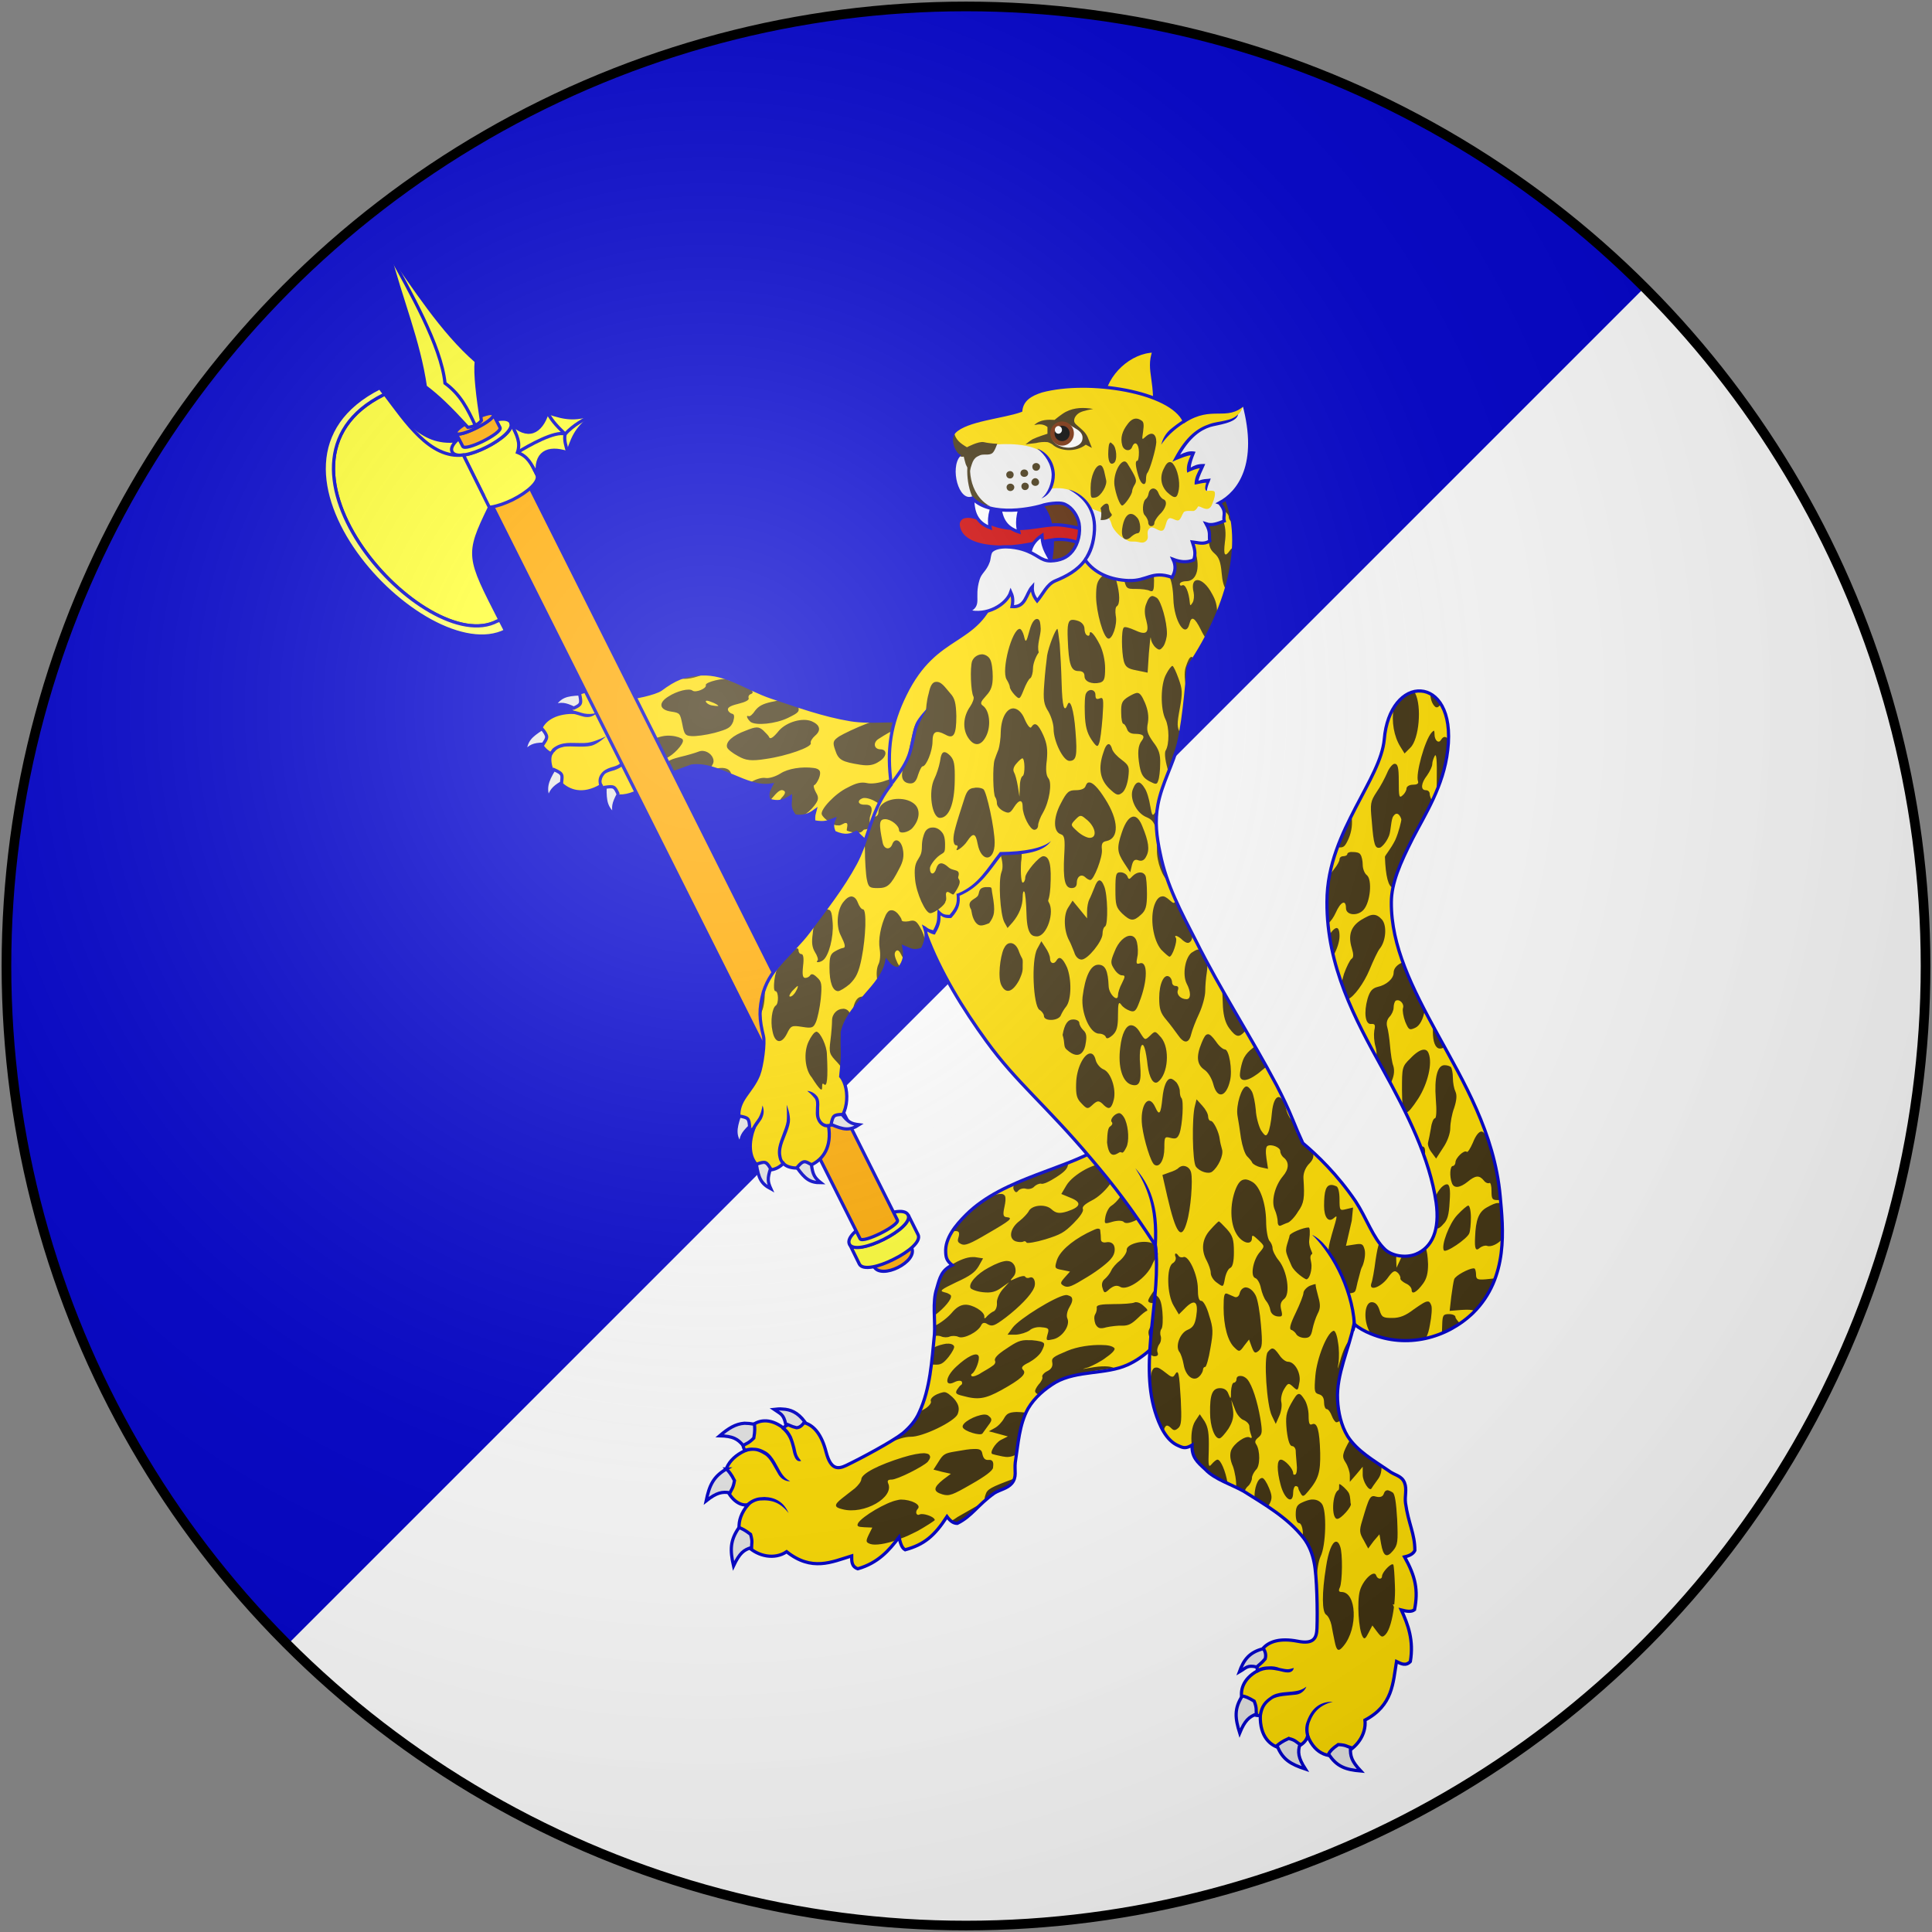 <svg xmlns="http://www.w3.org/2000/svg" width="600" height="600" xmlns:xlink="http://www.w3.org/1999/xlink">
<rect width="100%" height="100%" fill="#808080" stroke="none"/>
<defs>
  <radialGradient id="rg" gradientUnits="userSpaceOnUse" cx="220" cy="220" r="405">
    <stop style="stop-color:#fff;stop-opacity:.3" offset="0" />
    <stop style="stop-color:#fff;stop-opacity:.2" offset="0.2" />
    <stop style="stop-color:#666;stop-opacity:.1" offset="0.6" />
    <stop style="stop-color:#000;stop-opacity:.13" offset="1" />
  </radialGradient>
  <circle id="shield" r="298" cx="300" cy="300"/>
</defs>
<use id="background" xlink:href="#shield"  fill="#ffffff" />
<path style="fill:#0000cc" d="m 300,2 a 298,298 0 0 0 -298,298 298,298 0 0 0 87.41,210.6 l 421.19,-421.19 a 298,298 0 0 0 -210.6,-87.41 z" />
<g style="fill:#0000cc;stroke:#0000cc;stroke-width:1;">
  <g>
    <path style="fill:#ffdd00;stroke:none;" d="m 363.5,337.6 c -2.9,6 -7.2,11.8 -18.2,16.7 -0.4,0.3 -0.8,0.5 -1.1,0.7 -0.1,0 -0.1,0 -0.2,0.1 0,0 -0.1,0 0,0 -0.1,0 -0.1,0.1 -0.2,0.1 -7.3,5 -17.9,7.8 -27.7,11.9 0,0.1 0,0.1 0,0.1 -0.3,0.1 -0.5,0.2 -0.8,0.3 -2,0.9 -4,1.9 -6,3 -1.1,0.6 -2.1,1.2 -3.2,1.9 -2.2,1.4 -4.2,3 -6.1,4.8 -3.1,3.2 -6.5,7.3 -6.3,11.8 0.1,1.6 0.3,2.6 2,3.8 -3.3,1.7 -3.7,3.9 -4.8,7.4 -1.3,4 -0.4,10 -0.8,14.2 -0.6,8.3 -1.1,16.9 -4.5,24.3 -0.3,0.6 -0.6,1.2 -1,1.8 -0.2,0.3 -0.4,0.6 -0.6,0.8 -1,1.5 -2.3,2.8 -3.6,3.8 -0.4,0.3 -0.9,0.7 -1.5,1.1 -0.6,0.4 -1.3,0.8 -2,1.3 -4.3,2.7 -10.6,6 -14.1,7.7 -0.7,0.3 -1.3,0.6 -1.9,0.7 -1.8,0.2 -3.3,-0.8 -4.3,-4.7 -2.8,-11.3 -9.6,-10.5 -13.4,-7.8 -8.5,-6.4 -14.5,3.2 -11.7,7.1 -11.9,5.5 -4.7,18 0.8,16.8 -8.5,10.1 4.5,19.6 12,14.6 7.9,6.2 14,3.2 20.3,1.3 -0.1,1.6 -0.2,3.3 1.8,4 6.3,-1.8 9.7,-5.7 12.8,-9.7 0.4,1.7 0.8,3.1 1.9,3.8 5.9,-1.6 9.1,-4.4 13,-10.3 1.1,1.5 2.1,2.1 3.2,2.1 4.5,-2.3 6.4,-5.5 11.6,-9.3 1.8,-1.2 4,-1.4 5.4,-3.1 0.4,-0.4 0.6,-0.9 0.8,-1.5 0.4,-1.4 -0.1,-3 0.2,-4.9 0.7,-4.3 1,-8.9 2.3,-13 0.1,-0.3 0.2,-0.6 0.4,-0.9 0.3,-1.1 0.8,-2 1.3,-2.9 2,-3.5 5.2,-6.2 8.6,-8.1 1.2,-0.7 2.6,-1.3 3.9,-1.8 0.6,-0.2 1.2,-0.4 1.8,-0.5 0.8,-0.2 1.6,-0.4 2.4,-0.6 1,-0.3 1.9,-0.5 2.8,-0.6 0.1,0 0.1,0 0.2,0 2.9,-0.5 5.9,-0.8 8.8,-1.4 0.6,-0.2 1.2,-0.3 1.8,-0.5 -0.3,0.1 0.4,0 1,-0.2 9.7,-5.5 18,-18.3 18.7,-24.7 z" />
    <path style="fill:#40310f;stroke:none;" d="m 363.5,337.6 c -0.5,1 -1,2 -1.6,3 0.7,-0.4 1.2,-0.8 1.7,-1.2 z m 0.9,9.8 -4.3,3.6 c -9,7.7 -10.2,10.4 -4.3,9.4 2.4,-0.5 6.4,-1.8 9.5,-3.2 z m -32.7,13.7 c -2.3,1 -4.8,1.9 -7.2,2.7 -0.4,0.3 -0.8,0.4 -1.2,0.6 -2.8,1 -5.6,2.1 -8.3,3.3 -0.3,0.7 -0.4,1.2 -0.2,1.7 0.5,1 0.9,1.1 1.5,0.3 0.5,-0.5 1.6,-0.8 2.4,-0.5 0.9,0.2 2,-0.1 2.5,-0.7 0.5,-0.5 1.5,-1 2.1,-0.9 0.6,0.3 2.7,-0.7 4.7,-2 2.8,-1.8 3.7,-2.8 3.7,-4.3 0,-0.1 0,-0.1 0,-0.2 z m 13.9,0.2 c -0.2,0 -0.5,0.2 -0.9,0.5 -0.4,0.7 -1.4,0.7 -2.1,0.1 -1.8,-1.3 -9.3,2.7 -11.4,6.2 l -1.6,2.7 2.9,1.2 c 3.5,1.4 3.2,2.8 -1,4.2 -2.5,0.8 -3.6,0.6 -5,-0.7 -1.9,-1.7 -6.2,-1.3 -7.1,0.8 -0.3,0.5 -1.5,1.9 -2.8,2.9 -2.9,2.2 -3.5,5.4 -1.2,6.3 0.9,0.3 2,0.3 2.4,0.1 0.4,-0.3 0.9,0 1,0.3 0.2,0.3 2.8,-0.1 5.8,-1 4.8,-1.5 5.9,-2.1 8.8,-5 1.9,-1.9 3.2,-3.7 2.9,-4.4 -0.3,-0.7 0.5,-1.5 2.8,-2.7 3.8,-1.9 8,-7.4 6.7,-8.6 -0.4,-0.5 -0.6,-1.2 -0.3,-1.6 0.4,-0.7 0.4,-1.2 0.3,-1.3 -0.1,0 -0.1,0 -0.2,0 z m 8.7,6.6 c -2.6,0 -4.8,1.3 -6.4,3.7 -0.7,1.2 -2,2.4 -2.8,2.9 -0.7,0.4 -1.5,1.9 -1.8,3.3 -0.4,2.4 -0.4,2.4 2.3,1.6 1.5,-0.4 3.1,-0.4 3.5,0.2 0.7,0.5 2.2,0.2 5,-1.3 3.4,-1.7 4.2,-2.5 5.2,-5.2 0.6,-1.8 1.1,-3.2 1,-3.5 -0.1,-0.1 -1.6,-0.7 -3.4,-1.2 -0.9,-0.3 -1.8,-0.5 -2.6,-0.5 z m -43.8,2.9 c -0.8,0 -1.8,0.4 -3.2,0.9 -2.6,1.6 -5,3.4 -7.1,5.5 -1.5,1.6 -3.1,3.3 -4.3,5.2 1.9,-0.3 2.3,0.2 1.7,2.1 -0.3,1 -0.1,1.4 1,1.9 1.1,0.5 2.7,-0.1 8.1,-3.3 7.1,-4.1 8.1,-4.9 5.9,-5.1 -1,-0.1 -1.2,-0.7 -0.7,-3 0.4,-1.8 0.5,-2.9 0.2,-3.6 -0.3,-0.5 -0.8,-0.7 -1.6,-0.6 z m 56.1,0.4 c -3.1,1.2 -6,3.2 -7.4,5.4 -1.7,3 -1.1,6.2 1,5.2 1,-0.6 1.1,-0.1 0.4,2.2 -0.8,2.6 -0.8,2.7 -3,2 -2.9,-1 -7.8,0.4 -7.7,2.2 0.1,0.7 -0.9,2.2 -2,3.2 -1.2,0.9 -2.5,2.4 -2.8,3.2 -0.4,0.9 -1.3,2 -2,2.6 -0.8,0.6 -1.1,1.7 -0.7,2.8 0.5,1.7 0.7,1.7 2.2,0.3 1.3,-1 2.2,-1.3 3.4,-0.6 2.2,1.2 8.1,-2.9 9.8,-6.9 0.7,-1.7 1.8,-3.2 2.5,-3.6 0.7,-0.4 1.4,-1.2 1.7,-2 0.2,-0.7 2.4,-2.4 4.9,-3.7 0.3,-0.2 0.6,-0.4 0.9,-0.6 z m -25.4,10.4 c -0.5,-0.2 -1.6,0.4 -3.7,1.4 -5,2.6 -8.7,5.9 -9.4,8.8 -0.6,2 -0.5,2.2 1.8,2.6 l 2.4,0.5 -1.7,1.9 c -1.4,1.6 -1.4,1.9 -0.1,2.6 1.3,0.6 2.4,0.1 7.3,-2.9 3.3,-2 6.6,-4.6 7.4,-5.8 1.1,-1.3 1.2,-3 0.7,-4 -0.4,-0.7 -1.2,-1.1 -2.3,-0.9 -1,0.2 -1.7,-0.1 -1.7,-0.9 0,-0.7 -0.1,-1.9 -0.2,-2.6 0,-0.4 -0.1,-0.7 -0.5,-0.7 z m 26.9,5.5 c -0.8,0.5 -1.1,1 -0.6,1.5 0.2,0.1 0.6,0.4 0.9,0.6 z m -66.1,3.3 c -1.8,0 -4.2,1 -6.3,2.3 0.1,0.1 0.1,0.1 0.2,0.2 -3.4,1.6 -3.7,3.8 -4.9,7.3 -0.7,2.3 -0.7,5.4 -0.6,8.2 2.8,-2.1 5.4,-5.1 4.9,-6.1 -0.2,-0.3 -1.1,-0.8 -2.1,-1 -1.5,-0.4 -1,-0.8 3.8,-3.1 4.4,-2 5.8,-3.1 6.9,-4.9 l 1.4,-2.5 -2.6,-0.4 c -0.2,0 -0.4,0 -0.7,0 z m 10.5,1.2 c -1.2,0.1 -3,0.7 -5.5,2.1 -3.6,1.9 -6.3,4.9 -5.6,6.3 0.2,0.4 1.9,1.1 3.8,1.3 2.6,0.3 4,-0.1 5.8,-1.4 l 2.4,-1.7 -2,2.2 c -1.1,1.3 -1.9,3.2 -1.8,4.2 0.1,1.1 -0.3,2.2 -0.9,2.6 -0.6,0.2 -1.5,0.9 -2.1,1.5 -0.7,0.9 -1,0.9 -0.9,0.2 0.1,-1.6 -3.8,-3.9 -6.1,-3.7 -1.4,0.1 -2.7,0.9 -4.1,2.6 -1.2,1.4 -3.4,3.1 -5.1,3.9 0,0.9 0,1.9 -0.1,2.7 0,0.1 0,0.2 0,0.5 0.6,-0.1 1.4,-0.1 1.9,0.1 0.8,0.4 2,0.4 2.7,0.1 0.7,-0.3 2,-0.3 2.8,0.1 1.6,0.7 6,-1.5 7,-3.6 0.4,-0.9 1.1,-1 2.1,-0.3 1.4,0.7 2,0.5 5.5,-2.1 4.3,-3.3 7.9,-7 8.8,-9.2 0.4,-0.8 0.4,-1.8 0.1,-2.5 -0.3,-0.7 -0.8,-1 -1.5,-0.7 -0.5,0.2 -1.1,0.1 -1.3,-0.3 -0.2,-0.4 -1.4,-0.2 -2.7,0.4 -2.2,1 -2.2,1 -1,-0.4 0.8,-0.9 0.9,-2.1 0.4,-3.4 -0.6,-1.1 -1.3,-1.5 -2.6,-1.5 z m 54.7,3.4 c -2.2,0.2 -6.1,2.4 -8.3,5.2 -1.5,1.8 -2.5,3.6 -2.3,3.9 0.4,0.9 2.5,0.7 4.4,-0.2 1.4,-0.7 4.9,-0.8 6.1,-0.1 0.1,0 0.4,0 0.8,0 0.7,-1.8 1.2,-3.5 1.4,-4.7 l -0.3,-2.9 c -0.1,-0.1 -0.2,-0.3 -0.3,-0.5 -0.2,-0.4 -0.8,-0.7 -1.5,-0.7 z m -36.3,7.2 c -3.1,0.4 -14.4,7.4 -16.4,10.1 l -1.6,2.2 h 2.6 c 1.5,-0.1 3.3,-0.7 4.2,-1.3 0.8,-0.8 2.5,-1.2 3.8,-1 2.2,0.2 2.4,0.4 1.8,2.3 -0.5,1.9 -0.4,1.9 1.9,1.4 2.8,-0.7 5.2,-4.3 4.3,-6.4 -0.4,-0.8 -0.1,-2.3 0.6,-3.5 0.9,-1.5 1.1,-2.4 0.7,-3.1 -0.2,-0.3 -0.7,-0.5 -1.4,-0.7 -0.2,0 -0.3,0 -0.5,0 z m 21.9,2.2 c -0.2,0 -0.3,0 -0.5,0.1 -0.6,0.3 -3.5,0.5 -6.5,0.5 -3.8,0 -5.3,0.3 -5.2,1 0.1,0.6 -0.1,1.6 -0.5,2.2 -0.4,0.7 -0.3,1.9 0.1,3 0.7,1.3 1.4,1.6 3.4,1 1.4,-0.3 3.7,-0.6 5,-0.5 1.8,0 2.8,-0.5 4.7,-2.3 1.3,-1.3 2.6,-2.3 2.9,-2.3 0.1,-0.1 0.1,-0.1 0.1,-0.3 -0.1,-0.3 -0.6,-0.8 -1.2,-1.3 -0.7,-0.7 -1.6,-1.1 -2.3,-1.1 z m 13.9,1.9 c -0.2,0.1 -0.4,0.3 -0.5,0.5 -0.3,0.8 -1.4,1.2 -3,1.4 -2.7,0.2 -5.2,2 -6.3,4.6 -0.5,1 -0.2,2.3 0.9,4.1 0.2,0.3 0.3,0.6 0.5,0.8 3.5,-3.5 6.4,-7.6 8.4,-11.4 z m -47.4,9.9 c -2.4,-0.1 -3.6,0.5 -6.7,2.6 -2.8,1.8 -3.9,3 -3.6,3.8 0.3,0.5 -0.1,1.2 -0.8,1.6 -0.6,0.5 -2.2,1.4 -3.4,2.1 -1.3,0.9 -2.6,1.3 -3,1.1 -0.3,-0.3 -0.3,-0.6 0.1,-0.8 1.1,-0.7 2.5,-4.5 2,-5.5 -0.6,-1.3 -3.6,0.2 -6.9,3.3 -3.5,3.2 -3.8,6.5 -0.5,4.8 1,-0.5 2,-0.5 2.2,-0.1 0.2,0.4 0.1,0.8 -0.2,1 -0.3,0.1 -0.9,0.9 -1.3,1.5 -0.6,1.1 -0.3,1.4 1.8,1.9 4.7,1.3 6.9,1 12,-1.8 6.1,-3.4 8,-5.1 6.7,-6.3 -0.7,-0.7 -0.2,-1.3 1.9,-2.3 1.6,-0.9 3.3,-2.3 3.9,-3.5 0.6,-1.2 0.9,-1.9 0.7,-2.4 -0.3,-0.5 -1.5,-0.8 -3.8,-1 -0.4,0 -0.8,0 -1.1,0 z m -25.5,1.1 c -1.2,0.2 -2.7,0.6 -3.8,1.2 -0.2,1.8 -0.3,3.5 -0.5,5.2 0.2,0.1 0.5,0.1 0.8,0.1 1.8,0.1 2.6,-0.3 4.3,-2.4 1.1,-1.4 1.9,-2.9 1.7,-3.3 -0.3,-0.7 -1.3,-0.9 -2.5,-0.8 z m 48.3,0.4 c -3.2,-0.1 -7.5,0.5 -10.6,1.8 -4.5,1.9 -5,2.2 -4.7,3.7 0.2,1.1 -0.3,2 -1.5,2.6 -1.1,0.5 -1.8,1.4 -1.6,1.8 0.2,0.4 -0.3,1.5 -1.1,2.3 -0.8,1 -1.3,2 -1.1,2.3 0.1,0.5 0.6,0.7 1.3,1 1.5,-1.5 3.3,-2.7 5.1,-3.8 2.7,-1.6 5.8,-2.4 8.8,-3.1 1.6,-0.3 3.1,-0.5 4.7,-0.8 0.4,0 0.8,-0.1 1.2,-0.1 0.6,-0.1 1.2,-0.2 1.8,-0.3 0.6,-0.1 1.1,-0.2 1.6,-0.2 -1,-0.7 -3.9,-0.8 -7.5,-0.1 -2.8,0.5 -2.8,0.5 -0.4,-0.2 1.4,-0.6 3.9,-1.8 5.5,-3.1 1.9,-1.3 2.8,-2.4 2.5,-2.8 -0.6,-0.7 -2.1,-1 -4,-1 z m -49.3,14.7 c -0.5,0.1 -1.1,0.3 -1.8,0.6 -1.5,0.7 -2.2,1.6 -1.9,2.2 0.2,0.5 -0.6,1.6 -2,2.4 -0.5,0.3 -0.8,0.4 -1.1,0.6 -0.1,0.2 -0.2,0.3 -0.3,0.5 -1.1,2.5 -3,4.7 -5.1,6.4 -1.1,0.9 -2.9,2 -4.9,3.3 2.9,-1.5 5.4,-2.2 7.1,-2.2 3.7,0.1 13.6,-4.7 14.6,-7 0.5,-1.3 0.5,-2.4 -0.3,-3.7 -0.4,-0.7 -1.1,-1.5 -2,-2.2 -0.8,-0.7 -1.5,-1.1 -2.3,-0.9 z m 22.9,6.1 c -2.5,0.1 -3.1,0.6 -3.9,2 -0.6,1.1 -1.9,2.5 -2.9,3 l -1.8,1 3,0.8 2.9,0.8 -2.2,1.1 c -1.8,1 -3.7,4.2 -2.5,4.4 0.2,0.1 1.6,0.4 3,0.7 1.5,0.3 2.5,0.3 4.4,-0.6 0.6,-4.5 1.1,-9.1 3,-13 -1.2,-0.1 -2.2,-0.2 -3,-0.2 z m -10.1,0.8 c -2.7,0.2 -7.2,2.6 -6.6,4 0.5,1.2 5.4,2.7 6.1,1.9 0.2,-0.3 1,-1.4 1.8,-2.5 0.8,-1 1.1,-1.6 0.9,-2.1 -0.1,-0.3 -0.4,-0.6 -0.8,-0.9 -0.3,-0.3 -0.8,-0.4 -1.4,-0.4 z m -3.2,10.7 c -1.2,0 -3.1,0.3 -5.9,0.8 -3,0.5 -3.6,0.8 -5,3.1 l -1.6,2.5 2.7,0.7 2.7,0.6 -2.4,1.8 c -3.1,2.5 -3.2,3.7 -0.2,4.6 2.1,0.6 3.1,0.2 9,-3.2 4.4,-2.5 6.6,-4.2 6.7,-5.1 0.1,-0.7 0.1,-1.3 0,-1.6 -0.2,-0.7 -0.7,-0.9 -1.6,-0.8 -0.9,0 -1.4,-0.5 -1.7,-1.8 -0.2,-1.2 -0.6,-1.7 -2.7,-1.6 z m -15.4,1.3 c -1.4,0 -3.7,0.4 -6.6,1.3 -7.5,2.3 -12.7,5 -12.9,6.7 0,0.8 -1,2 -2,2.9 -1.1,0.8 -2.9,2.3 -4.1,3.2 -2.4,1.9 -2.4,2.7 0.2,3.3 6.7,1.8 16.3,-3.7 14.2,-8.1 -0.3,-0.8 0,-1.1 1.1,-1.1 1.8,0 9.7,-4 11.2,-5.5 0.8,-1 0.9,-1.6 0.6,-2 -0.2,-0.5 -0.8,-0.6 -1.7,-0.7 z m 28.1,7.8 c -0.1,0 -0.2,0 -0.2,0.1 -7.3,2.7 -8.3,3.3 -8.8,4.9 -0.4,1 -0.4,1.7 0,1.9 0.8,-0.8 1.8,-1.5 2.8,-2.2 1.8,-1.2 4,-1.4 5.4,-3.1 0.4,-0.5 0.6,-1 0.8,-1.6 z m -35.3,6.6 c -0.4,0 -0.8,0.1 -1.2,0.2 -3.3,0.6 -10.8,5 -12.1,7.1 -0.5,1 -0.1,1.2 1.9,1.3 l 2.5,0.1 -1.1,2.2 c -1,2.1 -0.9,2.4 0.5,2.9 1.5,0.5 4.8,0 8.4,-1.3 0.2,-0.2 0.4,-0.5 0.5,-0.7 0.1,0 0.1,0.1 0.1,0.1 0,0 0.1,-0.1 0.1,-0.1 0,0.1 0.1,0.3 0.1,0.4 1.8,-0.6 3.6,-1.5 5.4,-2.4 2.7,-1.5 5.1,-3.1 5.4,-3.4 0,-0.1 0,-0.2 -0.1,-0.3 -0.4,-0.9 -3.5,-1.9 -4.5,-1.5 -1.1,0.6 -1.6,-0.7 -0.7,-1.7 1.3,-1.3 -2.1,-2.9 -5.2,-2.9 z m 23.9,1.8 -6.3,3.6 c -0.7,0.5 -1.3,0.9 -1.9,1.2 0.6,0.5 1.2,0.7 1.8,0.8 2.8,-1.4 4.6,-3.2 6.8,-5.3 z" />
    <path style="stroke:none;" d="m 246.8,452.5 c -0.4,-0.8 -0.6,-1.8 -0.8,-2.8 -0.5,-2 -1.1,-4.2 -3.4,-6 l 0.6,-0.9 c 1.3,1 2.1,2.1 2.7,3.3 0.5,1.2 0.8,2.3 1.1,3.4 0.2,1 0.4,2 0.7,2.6 0.3,0.6 0.6,0.9 1.1,1.6 -1,0.3 -1.6,-0.3 -2,-1.2 z m -5,5.5 c -1.3,-2.1 -2.6,-5.2 -4.4,-6.2 -1.8,-1.1 -3.2,-1.7 -6,-0.8 l -0.3,-1 c 1.1,-0.4 2.1,-0.5 3,-0.4 1.4,0 2.6,0.5 3.8,1.2 2.3,1.4 3.5,4.7 4.8,6.7 1.2,1.9 2.7,2.5 2.7,2.5 0,0 -2.1,0.3 -3.6,-2 z m -5.8,8 c -2.1,0.2 -3.7,1.9 -3.7,1.9 l -0.7,-0.7 c 0,0 1.7,-1.9 4.3,-2.2 0.5,0 1,-0.1 1.5,-0.1 3.3,0.1 6,1.5 7.5,5 -2.5,-3.2 -5.1,-4.2 -8.9,-3.9 z" />
    <path style="fill:none;" d="m 327.8,429.3 c -3.3,2 -6.5,4.7 -8.5,8.1 -2.8,5 -3.1,11.1 -4,16.8 -0.3,2.5 0.6,4.5 -1.1,6.5 -1.4,1.6 -3.6,1.9 -5.4,3 -5.2,3.7 -6.9,7.1 -11.5,9.4 -1.1,0 -2.1,-0.6 -3.2,-2.1 -3.9,6 -7.1,8.7 -13,10.3 -1.1,-0.6 -1.5,-2.2 -1.9,-3.9 -3.1,4.1 -6.5,8 -12.8,9.8 -2,-0.7 -1.9,-2.4 -1.9,-4 -6.2,1.9 -12.4,4.9 -20.2,-1.3 -7.5,5.1 -20.5,-4.5 -12,-14.6 -5.5,1.2 -12.7,-11.3 -0.9,-16.8 -2.8,-3.9 3.3,-13.5 11.8,-7.1 3.8,-2.8 10.6,-3.5 13.4,7.7 1.4,5.2 3.5,5.3 6.2,4 4.6,-2.2 14.3,-7.4 17.6,-10 2.1,-1.8 4,-3.9 5.1,-6.5 3.4,-7.3 3.9,-16 4.7,-24.2 0.3,-4.2 -0.7,-10.1 0.7,-14.2 1,-3.5 1.5,-5.7 4.8,-7.3 -1.7,-1.4 -1.9,-2.3 -2,-3.9 -0.3,-4.5 3.2,-8.6 6.3,-11.7 11.8,-11.8 32.2,-14.1 44,-22.3 -0.4,0.3 0.5,-0.2 1.2,-0.8 11,-4.8 15.3,-10.6 18.3,-16.6 l 5.7,61.4 c -0.6,6.4 -8.5,20.2 -19.1,24.9 -6.7,3 -15.5,1.6 -22.3,5.4 z" />
    <path style="fill:#e6e6e6;" d="m 243,437.6 c -0.9,-0.1 -1.7,0 -2.6,0.1 2,1.4 2.9,1.4 3.6,4.5 1.1,0.3 1.6,0.8 3.4,1.2 1.2,-0.1 1.9,-1 2.5,-1.9 -2.2,-2.9 -4.4,-3.8 -6.9,-3.9 z m -11.8,4.4 c -2.8,0.2 -5,1.6 -7.7,3.9 4.2,0.1 5.6,1 7.3,3 1.1,-0.7 1.6,-0.6 3.3,-2.3 0.4,-2.2 0.3,-3.3 0.2,-4.3 -1.2,-0.2 -2.2,-0.3 -3.1,-0.3 z m -5.6,14.2 c -4.1,2.4 -5.3,5.1 -6.3,9.9 3.3,-2.6 5,-2.9 7.4,-2.5 0.5,-1.1 1,-1.4 1.4,-3.8 -1,-2 -1.8,-2.9 -2.5,-3.6 z m 3.9,18.2 c -2.8,4 -2.8,7 -1.7,11.9 1.9,-4 3.2,-5 5.6,-5.7 0,-1.3 0.4,-1.7 -0.3,-4.1 -1.7,-1.3 -2.7,-1.8 -3.6,-2.1 z" />
  </g>
  <g>
    <path style="fill:#ffdd00;stroke:none;" d="m 314.7,228.7 c 0,0 -2.7,-1.4 -4.6,-1.5 -2.8,-0.3 -7.2,0.9 -10.1,0.8 -3.3,-0.2 -6.3,-1.2 -9.5,-2.2 -0.1,0.1 -0.1,0 -0.1,0 -0.1,0 -0.1,0 -0.1,0 -0.5,-0.1 -0.8,-0.2 -1.3,-0.4 0,0 -0.1,0 -0.1,0 -1.3,-0.4 -2.8,-0.9 -4.3,-1.1 -7,-1.1 -13.7,0.2 -20.5,-0.9 -8.3,-1.4 -16.5,-4.3 -24.5,-6.9 -7.6,-2.5 -14,-7.6 -21.9,-7.2 -5.3,0.3 -8.2,1.6 -12.5,4.7 -1.8,1.3 -8.6,2.9 -11.5,2.8 -5.7,-0.3 -9.4,-3.9 -14.3,-1.4 -3.9,2 -1.7,5.7 -1.7,5.7 -11.4,0.3 -12.9,9.7 -6.5,13 -0.5,0.7 -0.6,1.8 -0.4,2.9 0,0.5 0.1,0.8 0.2,1.2 1.5,4.9 7,10.7 15.7,5.7 1.2,2.2 3.3,3.1 5.7,3.2 0.3,0 0.8,0.1 1.2,0 3.5,-0.3 7,-2.5 8.4,-4.9 0,0 5,-1.3 7.4,-2.3 1.3,-0.5 5.4,-2.1 5.4,-2.1 8.3,-1 17,7.3 24.7,6 -0.9,1.6 -1.4,3 -0.7,4.5 2.8,1 4.5,0.5 6.7,-0.9 -0.1,1.6 -0.4,2.7 0.2,4.2 0.1,0.3 0.3,0.5 0.5,0.8 0.2,0.3 0.4,0.6 0.6,0.9 2.5,0.4 4.3,-0.2 6.2,-1.5 -0.2,1.1 -0.4,1.1 -0.2,3.4 3.6,0.7 4.4,-0.3 6.2,-0.7 -0.6,1.4 -0.5,2.3 0,3.9 3.6,1.7 5.3,0.9 6.9,0 5,5.7 10.8,6.5 16.3,8.7 2.7,7.5 5.7,12.5 9.1,14 z" />
    <path style="fill:#40310f;stroke:none;" d="m 314.7,228.7 c 0,0 0,-0.1 -0.1,-0.1 0,0 -0.3,0.1 -0.3,0.1 l -2.7,-1 c -0.1,-0.2 -0.1,-0.3 -0.2,-0.3 -0.4,-0.1 -0.8,-0.2 -1.3,-0.2 -2.8,-0.3 -7.2,0.9 -10.1,0.8 -0.8,0 -1.7,-0.1 -2.7,-0.3 -4.7,-0.2 -5.4,2 -4.8,4 0.4,1.1 1.4,1.5 3.3,1.4 1.5,-0.1 2.8,0.1 2.9,0.4 0.4,1.2 5.5,1.3 8.2,0.3 2.8,-1.1 3.8,-0.2 3.2,3.5 0,0.5 0,1 0.1,1.4 z m -9.5,10 c -0.1,-0.7 -1.2,-0.8 -3.2,-0.4 -1.7,0.3 -4.2,0.3 -5.5,0.2 -4.2,-0.5 -11.4,3.4 -10.5,5.9 1,2.8 5.5,3 12.1,0.5 4.7,-1.7 5.9,-2.4 6.6,-4.1 0.5,-1 0.5,-1.7 0.5,-2.1 z m -3.1,18.1 c -2.2,1 -4.2,2 -4.5,2.4 -0.1,0.4 -0.7,0.9 -1.5,1.2 -0.7,0.2 -1.3,1.5 -1.4,2.8 -0.1,2 0.1,2.3 2.1,2.9 0.4,0 0.7,0.1 1,0.2 z m -3.6,-4.4 c -0.1,-0.2 -0.2,-0.5 -0.3,-0.8 -0.7,-1.4 -1.6,-1.8 -3.8,-1.8 -9.5,0.3 -11.6,0.5 -13.1,1.1 -0.9,0.4 -1.6,1 -1.4,1.5 0.2,0.5 -0.1,0.8 -0.6,0.7 -2,-0.5 0.9,1.9 3,2.3 3.1,0.8 3.2,1.7 0.4,3.4 -5.1,3.2 -3.5,7.3 2.1,5.2 4,-1.6 13.6,-8 14,-9.4 0,-0.4 0,-1.3 -0.3,-2.2 z m -11.6,-22.8 c -1,-3.1 -3.5,-5.6 -5.8,-4.7 -0.7,0.2 -1.5,0 -1.8,-0.6 0,-0.2 -0.1,-0.3 -0.1,-0.5 -0.1,0 -0.2,0.1 -0.3,0 -1.2,0 -2.5,0.1 -3.6,0.1 -1.2,0 -2.4,0 -3.6,0 -0.1,0 -0.2,-0.1 -0.3,0 -0.6,0.2 -1.3,0.5 -1.9,0.7 -3.7,1.4 -7.6,3.3 -8.9,4.1 -1.9,1.3 -2.1,1.8 -1.2,4.3 1,3.1 2.2,3.6 7.8,4.5 2.6,0.4 4.2,0.1 5.8,-1 2.5,-1.5 2.7,-3.8 0.3,-3.8 -1.9,-0.1 -2.2,-2.1 -0.5,-3.2 5,-3.2 6.2,-3.6 6.9,-1.7 0.6,1.7 -0.3,4.9 -1.5,5.4 -1.3,0.4 0.1,3.2 2,3.9 3.1,1.3 6,0.5 6.9,-1.9 0.7,-1.6 0.5,-3.7 -0.2,-5.6 z m 9.6,39.8 c -2.2,1.5 -4.3,4.3 -3.9,5.5 0.1,0.4 0.7,0.6 1.1,0.7 z m -14.1,-26.3 c -0.4,-0.9 -1.1,-1.6 -2.2,-1.7 -0.9,-0.1 -3.2,0.3 -5.1,1 -2,0.8 -4.5,1.1 -5.8,0.8 -1.8,-0.4 -3.3,-0.1 -6.1,1.4 -3.8,1.8 -8.5,6.8 -8,8.3 0.2,0.6 1.1,1.5 2,2.1 0.6,-0.1 1.1,-0.4 1.8,-0.5 -0.2,0.5 -0.4,0.9 -0.4,1.4 0.6,0.3 1.2,0.5 1.6,0.4 0.9,0.3 1.9,-0.9 2.6,-0.7 0.9,0.2 -0.2,2.3 0.3,2.4 1.1,0.4 1.9,0.5 2.5,0.7 0.2,-0.1 0.2,-0.2 0.3,-0.3 0.2,0.1 0.2,0.2 0.3,0.2 1.9,0.1 1.6,-1 2.4,-1 2.7,-0.2 0.9,-2.2 1.7,-4.3 0.9,-2.4 0.3,-3.5 -1.7,-3.4 -2.1,0.1 -2.6,-1.3 -0.7,-2 0.8,-0.3 2.7,0.2 4.1,1.1 2.3,1.4 3.3,1.4 6.1,0.4 2.1,-0.8 3.7,-2 4.2,-3.1 0.5,-1.1 0.5,-2.3 0.1,-3.2 z m 2.6,30.2 -2.5,-6.5 c -0.1,0.1 -0.2,0.1 -0.3,0.2 0,0 0,0 0,0.1 0.9,2.2 1.8,4.3 2.7,6.2 0,0 0.1,0 0.1,0 z m -30.8,-47.6 c -0.3,-0.7 -1,-1.2 -2.1,-1.7 -2.9,-1.2 -7.7,0.2 -10.1,2.8 -2,2.5 -2.9,2.9 -3.2,2 -0.1,-0.3 -1,-1.2 -1.8,-2 -1.4,-1.2 -2.2,-1.2 -5.4,0.1 -4.1,1.5 -6.3,3.5 -5.8,5.2 0.2,0.6 1.7,1.8 3.4,2.7 2.4,1.4 4.2,1.6 8.6,0.9 6.5,-0.9 14.4,-3.7 14,-4.9 -0.2,-0.5 0.4,-1.5 1.3,-2.3 1.2,-1 1.5,-2 1.1,-2.8 z m -6.4,-6.5 c -1.8,-0.6 -3.6,-1.1 -5.3,-1.8 -0.9,0.1 -1.8,0.4 -3,0.6 -2.7,0.6 -3.9,1.3 -5,2.7 -0.7,1.1 -1.6,1.9 -2,1.7 -1,-0.4 -0.4,0.9 0.6,1.8 1.7,1.2 7.7,0.6 11.5,-1.2 3.5,-1.7 3.8,-2 3.2,-3.8 z m 6.8,20.3 c -0.3,-0.6 -1,-0.9 -1.9,-1 -3.7,-0.5 -8,0.2 -10.3,1.7 -1.6,1 -3.6,1.6 -4.7,1.4 -1.3,-0.2 -3.2,0.5 -4.7,1.4 0.6,0.1 1.2,0.4 1.7,0.5 0.6,0.1 1.1,0.2 1.7,0.3 0.1,0 0.1,0 0.2,0 0,0.1 0.1,0.1 0.2,0 0.5,0.1 0.8,0.2 1.2,0.1 0.3,0 0.6,0 0.9,0 0.2,0 0.4,0 0.6,-0.1 0,0 0,0 0,0 0.1,0.1 0.1,0.1 0.2,0 -0.9,1.6 -1.4,2.9 -0.8,4.6 0.2,0.1 0.3,0 0.4,0.1 0.3,-0.4 0.5,-0.7 0.9,-1.1 1.5,-1.8 2.4,-2.3 3.1,-1.9 0.8,0.3 0.6,1.1 -0.6,2.3 -0.3,0.4 -0.5,0.7 -0.7,1 0.2,0 0.3,0 0.4,0 0.2,0 0.4,-0.1 0.5,-0.1 0.1,-0.1 0.2,-0.1 0.2,-0.1 0.1,-0.1 0.2,-0.1 0.2,-0.1 0.8,-0.2 1.4,-0.6 2.2,-1.1 0,0 0.1,0.1 0.1,0.1 0,0 0,0 0,0 0,2 -0.6,3.3 1.4,5.7 0,0.1 0.1,0.1 0.3,0.2 0.1,0 0.3,0 0.4,0 0.6,0 1.2,0 1.8,-0.1 1.2,-0.8 2.4,-1.8 3.4,-3.1 1.3,-1.7 1.5,-2.5 0.5,-4.1 -0.6,-1.1 -0.9,-2.2 -0.5,-2.3 0.4,-0.1 1,-1.1 1.4,-2 0.4,-1 0.5,-1.8 0.3,-2.3 z m -21,-24.9 c 0,-0.2 -0.5,-0.5 -1,-1.1 -1.6,-0.7 -3.3,-1.6 -5,-2.2 -0.6,0.2 -1.3,0.1 -1.5,-0.2 -0.7,-0.8 -7.3,0.7 -6.9,1.7 0.3,1 -3.1,2.4 -4.1,1.7 -1,-0.9 -4.9,0.1 -7.5,1.8 -3.3,2 -2.8,4.2 0.9,4.7 2.7,0.4 2.7,0.6 3.4,3.9 0.6,3.2 0.9,3.6 2.9,3.7 1.2,0.1 4.4,-0.3 7.1,-1 4.3,-1.2 5,-1.6 5.8,-3.5 0.4,-1.4 0.4,-2.2 -0.2,-2.4 -0.6,-0.1 -1.2,-0.6 -1.4,-1.1 -0.3,-0.8 0.6,-1.4 3.1,-2 2.4,-0.6 3.5,-1.2 3.3,-1.8 -0.2,-0.5 0.1,-1.1 0.8,-1.3 0.4,-0.2 0.6,-0.4 0.3,-0.9 z m -10.5,4.6 c 0,0.1 -0.7,0.1 -1.8,-0.1 -1,-0.1 -1.9,-0.7 -2.1,-1.2 -0.1,-0.4 0.6,-0.4 1.7,0.1 1.2,0.4 2.1,1 2.2,1.2 z m -4.2,-10 c -0.3,0 -0.7,0 -1,0 -0.1,0.1 -0.1,0.1 -0.2,0.1 -0.6,0 -1.2,0.1 -1.7,0.1 -0.1,0.1 -0.1,0.1 -0.1,0.1 -1.9,0.1 -3.3,0.6 -4.8,1.1 1.7,0.6 4.7,0 7.8,-1.4 z m 8.1,30.9 c -0.4,-1.3 -1.9,-1.9 -4.2,-1.5 -0.3,0.1 -0.5,0.1 -0.9,0.1 1.8,0.5 3.5,1.2 5.2,2 0,-0.2 0,-0.4 -0.1,-0.6 z m -5.6,-4.7 c -0.6,-1.5 -2.6,-2.7 -4.4,-2 -1,0.4 -3.7,1.2 -5.9,1.7 -3.7,1 -4.1,1.2 -5.6,4.5 -0.3,0.7 -0.6,1.3 -1,1.9 1.7,-0.5 3.6,-1.1 4.8,-1.6 1.4,-0.5 5.5,-2.1 5.5,-2.1 0,0 0.1,0 0.2,0.1 0.5,-0.1 1,-0.2 1.4,-0.1 1,-0.1 1.8,0 2.7,0.1 0.2,0.1 0.3,0.1 0.4,0.1 0,0.1 0.1,0.1 0.2,0.1 0.4,0.1 0.7,0.1 1.2,0.3 0,-0.2 0.1,-0.5 0.3,-0.8 0.5,-0.8 0.5,-1.5 0.2,-2.2 z m -9.3,-5.5 c -0.1,-0.1 -0.1,-0.2 -0.1,-0.3 -0.4,-0.4 -1.9,-1 -3.6,-1.1 -3.6,-0.4 -8.4,2 -9.8,4.9 -5.6,7.9 0.3,2.3 -0.7,4.6 -0.4,1.1 2,0.6 8.9,-2.5 2.3,-0.9 5.5,-4.4 5.3,-5.6 z" />
    <path style="fill:none;" d="m 314.8,228.7 c 0,0 -2.7,-1.4 -4.6,-1.5 -2.8,-0.2 -7.3,1.1 -10.1,0.9 -3.4,-0.1 -6.4,-1.1 -9.6,-2.2 -1.8,-0.6 -3.8,-1.2 -5.9,-1.6 -7.1,-1.1 -13.7,0.3 -20.5,-0.8 -8.4,-1.4 -16.4,-4.3 -24.5,-7 -7.5,-2.5 -14,-7.6 -21.8,-7.2 -5.4,0.3 -8.3,1.6 -12.6,4.8 -1.7,1.2 -8.6,2.8 -11.5,2.7 -5.8,-0.3 -9.3,-3.8 -14.3,-1.3 -3.8,1.9 -1.7,5.7 -1.7,5.7 -11.3,0.2 -12.9,9.6 -6.6,12.9 -2,3.9 4.2,16.6 15.6,9.9 3.3,6 12.9,2.6 15.2,-1.8 0,0 5,-1.2 7.4,-2.3 1.4,-0.5 5.5,-2 5.5,-2 8.3,-1.1 17.1,7.2 24.7,5.9 -0.9,1.7 -1.4,3 -0.7,4.7 2.8,0.9 4.5,0.4 6.7,-1 0,2.1 -0.7,3.3 1.3,5.9 2.6,0.4 4.4,-0.2 6.3,-1.6 -0.3,1.2 -0.5,1.1 -0.4,3.4 3.7,0.7 4.6,-0.1 6.3,-0.7 -0.6,1.5 -0.6,2.4 0.1,4 3.5,1.6 5.2,0.8 6.9,0 5,5.6 10.7,6.6 16.3,8.6 2.7,7.5 5.7,12.6 8.9,14 z" />
    <path style="stroke:none;" d="m 181.4,222.6 c -1.3,-0.3 -2.4,-0.8 -3.9,-1 l 0.1,-1 c 1.6,0.2 2.8,0.8 3.9,1 1.2,0.2 2.2,0.2 3.9,-0.2 -1.5,1.4 -2.8,1.4 -4,1.2 z m 2.2,9 c -2.6,0.6 -6.1,0 -8.4,0.3 -1.5,0.3 -2.4,0.8 -2.9,1.5 -0.6,0.5 -0.7,0.9 -0.7,0.9 l -1,-0.4 c 0,0 0.4,-0.6 1,-1.4 0.7,-0.6 1.8,-1.3 3.4,-1.6 2.7,-0.5 6.1,0.2 8.4,-0.4 1.8,-0.4 4.8,-1.8 4.8,-1.8 0,0 -2.5,2.4 -4.6,2.9 z m 10.2,5.6 c -0.7,1.1 -1.9,1.6 -3,2 -1.1,0.3 -2.2,0.6 -2.9,1.1 -0.9,1 -1.1,1.8 -1.1,2.5 0.1,0.6 0.3,1 0.3,1 l -0.8,0.5 c 0,0 -0.4,-0.6 -0.4,-1.4 -0.1,-1 0.2,-2.2 1.4,-3.3 0.9,-0.8 2.1,-1.2 3.2,-1.5 1.1,-0.3 2,-0.7 2.4,-1.5 1,-1.4 1.3,-2.9 1.3,-2.9 0,0 0.7,1.7 -0.4,3.5 z" />
    <path style="fill:#e6e6e6;" d="m 192,246.7 c -1.5,2.9 -1.7,3.9 -1.1,6.4 -2.6,-2.2 -3.1,-4.1 -3,-8.6 2.8,-0.4 3,-0.3 4.1,2.2 z m -12,-31.2 c 0.6,3 0.6,3.3 -1.8,4.4 -2.8,-1.3 -3.8,-1.4 -6.2,-0.7 2,-3 3.8,-3.5 8,-3.7 z m -5.5,25.4 c 0.1,0.5 0,1.2 -0.1,2.2 -2.7,1.6 -3.3,2.6 -4.1,5 -1.1,-3.4 -0.6,-5.3 1.7,-9.1 1.6,0.7 2.3,1.1 2.5,1.9 z m -4.9,-12.7 c 0.4,0.8 0.1,1.4 -0.9,2.9 -3.1,0.1 -4,0.6 -5.7,2.4 0.4,-3.6 1.7,-4.9 5.3,-7.2 0.7,0.8 1.1,1.4 1.3,1.9 z" />
  </g>
  <g>
    <path style="fill:#ffaa00;" d="m 281,383.4 c 0.9,1.7 -10.8,7.6 -11.6,5.9 l 2,4 c 2.2,4.3 13.8,-1.5 11.7,-5.8 z" />
    <path style="fill:#ffff33;" d="m 282,377.2 3.1,6.2 c 1.1,2.1 -2.9,5.4 -7.6,7.7 -4.5,2.3 -9.5,3.5 -10.6,1.5 l -3.1,-6.3 c 1,2 6.1,0.9 10.6,-1.4 4.6,-2.3 8.6,-5.6 7.6,-7.7 z" />
    <path style="fill:#ffff33;" d="m 282,377.3 c 2.1,4 -16.1,13.2 -18.2,9.1 -2.1,-4.2 16.1,-13.3 18.2,-9.1 z" />
    <path style="fill:#ffaa00;" d="m 163.2,148.6 c 0.9,1.7 -10.8,7.5 -11.6,5.9 l 115.5,230.2 c 0.8,1.6 12.4,-4.2 11.6,-5.8 z" />
    <path style="fill:#ffff33;" d="m 158.6,131.2 c 0.4,0.7 7.1,14.2 8.1,16.2 1.1,2.1 -2.9,5.5 -7.5,7.8 -4.5,2.2 -9.6,3.4 -10.7,1.3 -1,-2 -7.8,-15.5 -8.1,-16.2 1.1,2.1 6.1,0.9 10.6,-1.4 4.6,-2.3 8.7,-5.6 7.6,-7.7 z" />
    <path style="fill:#ffff33;" d="m 141.7,136.9 c -11.2,1.3 -17,-8.1 -23.7,-16.5 -8.8,4.5 24.8,44.7 32.1,33.4 z" />
    <path style="fill:#ffff33;" d="m 158.6,131.2 c 2.1,4.1 -16.1,13.3 -18.2,9.1 -2.1,-4.1 16.1,-13.2 18.2,-9.1 z" />
    <path style="fill:#ffaa00;" d="m 153.2,128.7 c 0.9,1.6 -10.8,7.5 -11.6,5.8 l 2.1,4.1 c 0.8,1.7 12.4,-4.1 11.6,-5.8 z" />
    <path style="fill:#ffaa00;" d="m 153.2,128.7 c 0.9,1.7 -10.8,7.5 -11.6,5.8 -0.8,-1.6 10.8,-7.5 11.6,-5.8 z" />
    <path style="fill:#ffff33;" d="m 185.6,128.1 c -6.6,2.3 -9.4,2.1 -15.6,0 -2,6.3 -6.2,8.4 -11.4,3.2 2.1,4.1 3.1,6.2 2.1,9.2 3.1,1.2 4.2,3.2 6.3,7.4 -1.1,-7.3 3.1,-9.4 9.3,-7.3 2,-6.2 3.5,-8.5 9.3,-12.5 z" />
    <path style="fill:#ffff33;" d="m 160.7,140.5 c 3.4,-2.1 11.7,-6.8 14.8,-5.7 2.7,-2.9 5.5,-4.4 10.1,-6.7" />
    <path style="fill:none;" d="m 170.1,128.2 c 1.4,2.8 3.5,4.7 5.4,6.6 -0.4,1.9 0.3,3.8 0.8,5.7" />
    <path style="fill:#ffff33;" d="m 119.1,122.6 c -42.47,21.1 13.2,82 35.3,70.3 l 0.9,-0.3 c -10,-19.6 -10.5,-20.2 -3.3,-35 l -8.1,-16.3 c -10.4,1.3 -18,-10.5 -24.4,-18.9 z" />
    <path style="fill:#ffff33;" d="m 145.3,132.7 c -5.6,-6.1 -9.2,-9.6 -13.2,-12.6 -2.1,-14.4 -7.5,-26.79 -11.4,-41.95 7.8,10.84 16.4,24.65 27.2,34.05 -0.4,4.1 0.5,11.1 1.6,18.4 -0.9,1.2 -2.6,2 -4.2,2.1 z" />
    <path style="fill:#ffff33;" d="m 147.6,132.1 c -2.4,-5.1 -4.5,-9.5 -9.4,-13.1 -1.2,-11.7 -11,-28.64 -17.6,-40.8" />
    <path style="fill:#ffff66;" d="m 118,120.4 c -47.02,23.6 13.9,88.2 39,75.5 -0.7,-1.3 -1.1,-2.2 -1.7,-3.3 l -0.9,0.3 c -22.1,11.7 -77.75,-49.1 -35.3,-70.3 l 0.4,-0.2 c -0.6,-0.7 -1.1,-1.3 -1.5,-2 z" />
  </g>
  <g>
    <path style="fill:#ffdd00;stroke:none;" d="m 380,153 -70.6,30.8 c -5.9,17.1 -18.5,11.9 -28.3,31.9 -4.5,9.1 -5.8,17.2 -4.3,27.9 -1.1,1.4 -2.3,3.1 -3.3,5 -3.4,6.4 -4.5,13.3 -7.8,19.5 -4.1,7.6 -9.5,14.4 -14.6,21.3 -4.8,6.4 -11.6,10.9 -14,18.6 -1.5,5.4 -1.3,8.6 0,13.8 0.5,2 -0.4,9.2 -1.5,12 -2.2,5.5 -6.7,7.7 -6.1,13.4 0.4,4.3 4.5,3.5 4.5,3.5 -3.8,10.9 4.2,15.7 9.3,10.6 2.7,3.3 16.2,1.6 14,-11.7 6.5,-1.2 6.9,-11.6 3.8,-15.3 0,0 0.6,-5.2 0.5,-7.9 -0.1,-1.4 0,-5.9 0,-5.9 1.9,-8.5 12.3,-14.1 13.8,-21.9 1.1,1.4 2.1,2.3 3.8,2.2 1.8,-2.3 2,-4.2 1.5,-6.7 1.8,0.7 2.7,1.7 5.7,0.7 1,-1.8 1.3,-3.4 1.2,-4.7 4.3,11.7 11.6,23.4 18.8,33.3 9.3,12.8 18.3,19.7 32.4,36.4 7.4,8.7 12.3,15.1 20,26.9 2,15.8 -5,35.6 -0.1,51.6 1.3,4.2 3.4,9.1 7.3,10.7 1.5,0.7 2.3,0.9 4.2,-0.2 -0.1,3.8 1.6,5.2 4.2,7.6 2.8,3 8.3,4.7 11.8,6.7 6.7,4.2 13.8,8.3 18.7,14.6 1.6,2.1 2.7,4.8 3.2,7.5 0.9,4.1 1.1,15.3 0.9,20.5 -0.1,3 -1,5 -6,4 -10.9,-2.1 -13.2,4.5 -12.5,9.2 -9.2,5.1 -3.6,14.8 0.9,13.8 -0.4,13.3 13.4,12 14.7,6.4 4.9,12.1 18.8,4.2 17.8,-4.9 8.7,-4.6 8.7,-11.6 9.8,-18.2 1.4,0.7 2.9,1.5 4.3,0 1.1,-6.6 -0.7,-11.4 -2.8,-16 1.6,0.4 3.1,0.7 4.1,-0.1 1.2,-6.1 0.3,-10.3 -3.1,-16.4 1.8,-0.4 2.8,-1.1 3.2,-2 0,-5.2 -2,-8.3 -2.9,-14.7 -0.3,-2.1 0.5,-4.3 -0.3,-6.3 -0.9,-2.3 -3.1,-2.3 -5,-3.8 -4.5,-3.1 -9.7,-6 -12.7,-10.7 -2,-3.3 -2.9,-7.4 -3.1,-11.3 -0.4,-7.9 3.5,-15.6 5.1,-23.5 1.5,1.2 3.2,2.2 5.2,3 11.1,4.6 23.5,1.5 31.8,-6.5 11.1,-11 9.3,-26.3 8.4,-36.2 -1.8,-19.7 -11.4,-35.6 -19.4,-50.2 -8,-14.6 -14.5,-27.5 -14.4,-41.1 0,-5.9 2.7,-12.1 6.6,-19.8 3.9,-7.6 9.6,-16.2 10.9,-27.4 1.5,-12.4 -3.4,-18.1 -8.3,-18.4 -5.3,-0.4 -10.6,5.2 -11.4,15 -0.6,6.3 -4.7,13.1 -8.9,21.2 -4.1,8 -8.9,17.6 -8.9,29.3 -0.1,20 8.8,36.5 17,51.3 8.2,14.8 14.9,28.4 16.9,42 1.2,8.6 -1.2,14 -6.3,16.1 -3.3,1.3 -7.5,0.5 -9.6,-1.5 -3.7,-3.5 -5.7,-9.7 -9.1,-14.9 -5.7,-8.4 -12,-14.4 -16.4,-18.1 -1.1,-2.4 -2.2,-4.9 -3.1,-7.2 -1.5,-3.7 -3.2,-7.2 -5,-10.7 -8,-15.1 -17.5,-29.7 -25.1,-44.9 -4.6,-9 -9.1,-17.2 -11.1,-27.2 -1.1,-5.1 -1.7,-10 -0.7,-15.1 1.2,-6.5 4.8,-12.7 6.4,-19.1 1.9,-7.7 3,-23.6 3,-23.6 13.4,-19.7 17.8,-40.5 11,-54.2 z" />
    <path style="fill:#40310f;stroke:none;" d="m 380.1,152.8 -4.6,1.9 c -0.2,3 -0.3,6.5 -0.3,9.8 0.1,5 0.4,6 2,7.4 1.4,1.2 1.9,2.7 2.2,6.1 0.2,2.5 0.7,4.3 1.4,5.1 1.3,-4.5 2.1,-8.9 2.3,-13 -0.4,0.1 -0.8,0.3 -1.1,0.8 -1.6,2.3 -2.1,1.6 -1.6,-2.5 0.4,-2.8 0.2,-5 -0.7,-7.1 -1.6,-4 -1.6,-4 0.3,-2.8 0.9,0.6 1.6,1.4 1.6,2 0,0.8 0.6,1.5 1.3,1.9 -0.4,-3.5 -1.4,-6.7 -2.8,-9.6 z m -12.6,5.4 -5.4,2.5 c 0.1,1 0.4,1.5 1,2.1 1.4,1.2 1.6,1.2 3.2,-1.4 0.5,-0.9 0.9,-2.1 1.2,-3.2 z m -9.9,4.4 -3.2,1.3 c 2.1,1.1 3,0.7 3.2,-1.3 z m -11.4,4.9 -2.3,1.1 c 1.4,0.6 2,0.4 2.3,-1.1 z m 22.3,0 c -0.4,0.1 -0.9,0.1 -1.5,0.3 -3.1,0.7 -4.3,2.2 -4.9,6.1 -0.3,2 0,3.5 0.9,4.9 0.8,1.3 1.3,4 1.4,7.2 0.2,6.9 3.8,12.5 5,7.7 0.6,-2.5 1.6,-2 3.5,1.8 0.5,1.1 1.1,2 1.5,2.7 1.4,-2.5 2.6,-5.1 3.6,-7.6 0,-2.5 -0.4,-4.1 -1.6,-6.2 -2.9,-5.5 -7,-5.7 -5.7,-0.4 0.2,1 0.1,2.4 -0.3,3.1 -0.7,1.1 -0.8,1.1 -0.9,0 -0.3,-3.3 -1.4,-5.9 -2.4,-5.3 -0.4,0.2 -0.7,0 -0.7,-0.4 0,-0.5 0.9,-0.9 2,-0.9 3.5,0 4.6,-4.8 2.4,-10.4 -0.8,-1.9 -1.2,-2.6 -2.3,-2.6 z m -15.3,4.8 c -4.5,0 -5.4,1.4 -4.3,6.8 0.8,3.8 0.9,3.8 3.9,3.8 1.7,0 3.6,0.2 4.3,0.6 1.1,0.4 1.3,-0.2 1.3,-3.2 0,-2.1 -0.4,-4.8 -0.8,-5.9 -0.7,-1.8 -1.2,-2.1 -4.4,-2.1 z m -8.4,5.1 c -0.6,0 -1.4,0.5 -2.6,1.6 -1.5,1.5 -1.8,2.6 -1.8,6.4 0.1,4.8 2.2,12.4 3.7,12.9 1.3,0.5 3,-4.4 2.4,-7.1 -0.2,-1.4 -0.1,-2.6 0.3,-2.9 1.1,-0.6 1,-4 -0.1,-7.9 -0.6,-2.1 -1.1,-3 -1.9,-3 z m -25.1,18.5 c -1,3.8 -1.2,3.8 -1.7,1.6 -0.3,-1.2 -0.9,-2.2 -1.3,-2.2 -2.4,0 -5.8,12.8 -4.1,15.7 0.5,0.8 1,1.9 1,2.3 0,0.6 0.7,1.6 1.5,2.5 1.5,1.5 1.6,1.5 2.8,-1.5 0.7,-1.8 1.6,-3.5 2.1,-3.7 0.4,-0.3 0.8,-1.7 0.8,-3 0,-1.4 0.8,-3.6 1.8,-5 -0.7,-2.2 0.7,-5.5 0.6,-7.4 -0.1,-1.6 -0.2,-2.6 -0.8,-2.9 -0.8,-0.4 -1.9,0.5 -2.7,3.6 z m 38.1,-10.8 c -0.7,0.1 -1.3,0.9 -1.9,2.6 -0.5,1.3 -0.5,3 0.1,5 1,3.9 0,4.7 -3.6,3 -1.6,-0.7 -3.1,-1.2 -3.4,-0.8 -0.8,0.7 -0.7,7.6 0,10.4 0.5,1.8 1.2,2.4 4,2.9 l 3.4,0.7 0.4,-6.1 c 0.3,-3.5 0.5,-5.5 0.6,-4.6 0.1,1.1 0.8,2.3 1.5,2.9 1.1,0.9 1.4,0.9 2.4,-0.4 0.6,-0.9 1.1,-2.7 1.1,-4 0,-3.7 -1.8,-10 -3.1,-11 -0.6,-0.4 -1.1,-0.6 -1.5,-0.6 z m -24.7,7.4 c -1.4,0 -1.7,1.5 -1.5,6 0.3,7.9 1,9.9 3.3,9.9 1.3,0 1.9,0.5 1.9,1.6 0,1.7 2.3,2.6 4.8,2 1.3,-0.4 1.6,-1.1 1.6,-4.5 0,-2.4 -0.7,-5.4 -1.6,-7.2 -1.7,-3.4 -3.2,-4.9 -3.2,-3.4 0,0.5 -0.4,0.7 -0.8,0.4 -0.5,-0.2 -0.8,-1.2 -0.8,-2 0,-1.1 -0.8,-2 -1.8,-2.4 -0.8,-0.3 -1.4,-0.4 -1.9,-0.4 z m -44.7,22.9 c -0.7,2.4 -0.8,5 -0.8,5 l -1.9,3.2 c -2.7,0.8 -2.3,7.9 -4.7,13.7 -2,4.6 -0.2,6 1.8,6 1.1,0 1.8,-0.8 2.3,-2.6 0.5,-1.5 1.1,-2.7 1.4,-2.7 1.2,0 3.1,-4.8 3.1,-7.7 0,-3.2 1.1,-3.7 4.1,-2.1 2.5,1.4 3.3,-0.1 3.3,-5.8 -0.1,-4.1 -0.5,-5.6 -1.9,-7.1 -1.6,-1.8 -2.8,-3.9 -4.7,-3.5 -1.3,0.3 -1.7,2.3 -2,3.6 z m 40,-20.1 c -0.6,0 -2.7,5.4 -3.2,8.2 -0.2,1.6 -0.7,5.6 -0.9,8.9 -0.4,5.1 -0.1,6.4 1.3,8.6 0.9,1.6 1.6,3.9 1.6,5.4 0,3.8 3,9.9 4.9,9.9 2.2,0 2.5,-1.6 1.9,-9.2 -0.5,-6.8 -1.7,-10.4 -2.5,-8.2 -1,2.6 -1.6,0.5 -1.8,-6.6 -0.1,-4.1 -0.4,-9.6 -0.6,-12.3 -0.3,-2.6 -0.6,-4.7 -0.7,-4.7 z m 41.6,8.7 c -0.6,0.1 -1.1,1.1 -1.8,3.3 -0.5,1.5 -0.3,4.2 0.3,7 0.3,-4 0.6,-7.2 0.6,-7.2 0.6,-0.8 1.1,-1.8 1.6,-2.6 -0.3,-0.3 -0.5,-0.5 -0.7,-0.5 z m -5.9,2.8 c -0.3,0 -1.2,1.1 -1.9,2.5 -1.8,3.1 -1.9,10.9 -0.2,14.2 1.1,2.3 1.2,7.6 0,9.6 -0.5,0.8 0,3.9 0.9,6.6 1.2,-3 2.4,-6 3.1,-9.1 0.3,-0.8 0.5,-1.9 0.7,-2.9 0,-0.1 -0.1,-0.2 -0.2,-0.2 -1,-1.6 -1,-2.7 -0.1,-7.5 0.9,-5 0.8,-5.9 -0.4,-9.3 -0.8,-2.2 -1.6,-3.9 -1.9,-3.9 z m -59,-3.6 c -1.3,0 -2.6,0.7 -3.2,2.1 -0.7,2.1 -0.4,9.6 0.4,11 0.3,0.5 -0.2,1.9 -1,3.1 -2.2,3.1 -2.4,6.9 -0.7,9.6 1.9,3 4.2,2.8 5.8,-0.7 1.4,-3.1 0.9,-7.6 -1.1,-9.1 -1,-0.7 -0.8,-1.2 1,-3.2 1.6,-1.7 2,-3.2 2,-5.9 0,-2.1 -0.3,-4.4 -0.8,-5.3 -0.5,-1 -1.5,-1.5 -2.4,-1.6 z m 134,11.5 c -2.4,0.5 -4.6,2.3 -6.3,5.2 -0.7,4.2 0.1,8.8 2.1,12 l 1.3,2.1 1.8,-1.8 c 2.7,-2.6 3.6,-12.8 1.5,-16.9 -0.1,-0.2 -0.3,-0.4 -0.4,-0.6 z m -86.1,0.5 c -0.6,0.1 -1.4,0.5 -2.6,1.2 -1.9,1.2 -2.3,1.9 -2.2,5 0,1.9 0.3,3.4 0.7,3.4 0.3,0 0.8,0.8 1.1,1.6 0.3,1 1.2,1.5 2.5,1.5 2.5,0 3.2,0.7 2.1,2.1 -1.2,1.5 -1.4,3.8 -0.7,7.9 0.5,2.7 1.2,3.7 3,4.7 2.1,1.1 2.4,1.1 2.8,-0.2 0.3,-0.7 0.6,-3.1 0.6,-5.2 0.1,-3 -0.4,-4.5 -2.2,-6.8 -1.8,-2.6 -2.1,-3.5 -1.6,-6 0.3,-2 0,-3.9 -0.9,-6.1 -1,-2.3 -1.6,-3.2 -2.6,-3.1 z m 91.2,0.1 c 0,1.7 0.5,3.2 1.4,4.1 0.6,0.6 1.3,0.2 1.9,-0.9 -0.9,-1.5 -2.1,-2.6 -3.3,-3.2 z m -105.6,-1 c -0.5,0.1 -1,0.4 -1.3,1 -0.4,0.5 -0.5,3.4 -0.4,6.3 0.1,3.9 0.7,6 2,8 1.6,2.4 2,2.5 2.4,1.3 0.4,-0.8 0.8,-4.4 1.1,-8 0.4,-5.8 0.3,-6.5 -0.9,-6 -1,0.4 -1.3,0.1 -1.3,-1.1 0,-1.1 -0.8,-1.6 -1.6,-1.5 z m -23.8,5.7 c -2,-0.1 -3.8,2.6 -4,7.1 0,2.2 -0.4,4.6 -0.7,5.6 -0.4,0.9 -0.9,2.4 -1.2,3.2 -0.7,2 -0.5,11 0.2,11.7 0.3,0.4 0.5,1.2 0.5,1.9 0,0.8 0.9,1.8 2,2.4 1.7,0.8 2.1,0.7 3.3,-1.2 1.6,-2.5 2.7,-2.5 2.7,-0.1 0,2.7 2.3,7.1 3.6,7.1 0.7,0 1.2,-0.6 1.2,-1.4 0,-0.7 0.7,-2.6 1.5,-3.9 2,-3.5 2.9,-9.2 1.7,-10.7 -0.7,-0.8 -0.9,-2.7 -0.5,-5.6 0.3,-3.2 0.1,-5.1 -1.1,-7.8 -1.6,-3.5 -2.6,-4.2 -3.7,-2.5 -0.3,0.6 -1.2,-0.4 -2.1,-2.5 -0.9,-2.2 -2.2,-3.2 -3.4,-3.3 z m 130.5,6.9 c -0.2,0.1 -0.4,0.3 -0.7,0.6 -2.1,2.3 -5.1,13.1 -4.2,15.2 0.2,0.7 -0.4,1 -1.6,1 -1.2,0 -2,0.6 -2,1.2 0,0.6 -0.6,1.6 -1.2,2.1 -1.1,1 -1.2,0.4 -1.2,-4.4 0,-4.3 -0.3,-5.4 -1.3,-5.4 -0.6,0 -1.7,1.3 -2.3,2.8 -0.7,1.6 -2.1,4.3 -3.3,6 -1.9,2.9 -2,3.6 -1.5,8.8 0.6,7.7 1,8.9 2.7,8.4 0.2,-0.1 1.7,-1.2 2.7,-3.7 0.6,-1.7 0.6,-5.1 1.3,-6 1.4,-2.1 2.5,0.6 2.5,1.1 0,0.2 -0.7,3.6 -1.9,6.3 -1.4,2.8 -3.2,4.8 -3.2,5.2 0.2,6 1.1,9.5 2.5,9.5 1,-4.6 3.2,-9.6 6.2,-15.3 1.8,-3.6 4,-7.4 6,-11.6 -0.5,-0.7 -0.8,-1.7 -0.8,-2.2 0,-0.6 -0.5,-1.1 -1.2,-1.1 -1.7,0 -1.5,-2.2 0.4,-4.6 0.9,-1.3 1.6,-2.8 1.6,-3.5 0,-0.7 0.4,-1.9 0.8,-2.6 0.5,-0.8 0.7,1.6 0.6,7.4 0,1.5 0,2.6 -0.1,3.6 1.7,-3.9 3,-8.2 3.5,-12.9 0.2,-1.1 0.2,-2.1 0.3,-3 -0.8,-1.2 -1.6,-1.3 -2.4,0 -0.7,1.2 -2,0.2 -2,-1.8 0,-0.8 -0.1,-1.1 -0.3,-1.1 z m -101,4.2 c -0.5,0 -1.1,0.8 -1.6,2.5 -1.7,4.9 -1.1,8.4 1.7,11.2 2.3,2.2 2.8,2.4 4.1,1.4 0.9,-0.7 1.6,-2.6 1.9,-4.8 0.4,-3.3 0.2,-3.7 -2,-5.4 -1.4,-1 -2.7,-2.4 -3,-3.3 -0.3,-1.1 -0.7,-1.6 -1.1,-1.6 z m -50.9,2.5 c -0.8,-0.1 -1.2,0.8 -1.5,3 -0.3,1.6 -1.1,4 -1.7,5.2 -2,4 -0.8,12.2 1.7,12.2 2.8,0 4.5,-4.3 4.6,-11.5 0.1,-5.2 -0.2,-6.5 -1.4,-7.8 -0.7,-0.7 -1.3,-1.1 -1.7,-1.1 z m 136.1,-1.5 c -0.7,3 -2,6.1 -3.6,9.4 1.4,-1.7 3.3,-6.3 3.6,-9.4 z m -112,3.4 c 0.8,0 0.9,5 0.1,5.5 -0.5,0.2 -0.9,1.8 -0.9,3.5 l -0.1,2.9 -0.5,-3.2 c -0.3,-1.8 -0.8,-3.7 -1.2,-4.4 -0.4,-0.7 -0.1,-1.7 0.7,-2.6 0.8,-1 1.7,-1.7 1.9,-1.7 z m -14.2,9.1 c -0.2,0 -0.5,0 -0.8,0.1 -1.5,0.1 -2.2,0.9 -2.9,3 -3,9.2 -3.5,11.2 -3.5,13 0,0.9 0.3,1.8 0.8,1.8 0.5,0 0.6,0.3 0.4,0.8 -1.1,1.8 1.9,-0.2 3.1,-2.1 1.8,-2.7 2.6,-2.5 3.2,0.8 1.1,5.9 5.3,5.7 5.3,-0.3 0,-4.4 -2.5,-15.9 -3.5,-16.6 -0.4,-0.3 -1.2,-0.5 -2.1,-0.5 z m 34.9,-1.6 c -0.5,0 -0.8,0.4 -1.1,1.2 -0.3,0.8 -1.5,1.2 -3,1.2 -2.2,0 -2.8,0.5 -4.7,4.2 -2.4,4.5 -2.3,8.8 0.1,9.5 1.1,0.4 1.3,1.4 1,6.5 -0.4,7.6 0.2,10.2 2.3,10.2 1,0 1.6,-0.5 1.6,-1.6 0,-2 1.4,-2.9 2.6,-1.8 0.5,0.5 1.2,0.9 1.6,0.9 1.1,0 3.9,-7.2 3.6,-9.5 -0.2,-1.8 0.2,-2.4 1.4,-2.6 4,-0.8 3.9,-6.4 -0.4,-13.1 -2.2,-3.5 -3.9,-5.2 -5,-5.1 z m 15.4,0 c -0.6,0 -1.2,0.6 -1.7,1.9 -1.3,2.8 0.9,7.6 4.2,8.9 2.7,1.1 3.3,3.2 3.2,10.1 -0.1,3.7 1.8,8.8 3.6,9.7 -1.1,-2.7 -1.9,-5.7 -2.6,-8.8 -0.9,-4.5 -1.5,-8.8 -0.9,-13.4 -0.2,0.3 -0.3,0.5 -0.5,0.7 -1,1.5 -1.1,1.4 -1.7,-1.9 -0.3,-1.9 -1,-4.4 -1.7,-5.4 -0.7,-1.2 -1.4,-1.8 -1.9,-1.8 z m -74.6,5.1 c -3.1,0 -6.2,1.6 -6.2,4.1 0,0.8 -0.5,1.4 -1.1,1.4 -0.2,0 -0.3,0 -0.5,0.1 -0.9,2.5 -1.7,5 -2.6,7.5 0,0.6 -0.1,1.3 0,2.2 0,3.9 0.3,8.3 0.6,9.7 0.5,2.5 0.9,2.7 3.4,2.7 3,0 4,-0.8 6.7,-6.1 1.2,-2.2 1.5,-3.9 1.1,-5.9 -0.5,-2.9 -2.5,-3.8 -3.3,-1.6 -0.7,1.9 -2.6,1.6 -3,-0.6 -1.2,-5.8 -1.1,-7.2 0.8,-7.2 1.8,0 4.3,2 4.3,3.4 0,1.3 2.9,0.8 4.2,-0.7 2.2,-2.5 2.5,-5.6 0.7,-7.3 -1.3,-1.2 -3.2,-1.7 -5.1,-1.7 z m 140.7,5.2 c -1.5,3.1 -3,6.3 -4.3,9.8 1.9,0.3 2.3,-0.2 3.4,-2.6 1,-2.3 1.3,-4.8 0.9,-7.2 z m -84,0.1 c 0.5,0 1,0.5 2.1,1.4 2.6,2.4 2.9,5.4 0.6,5.4 -0.8,0 -2.5,-0.8 -3.8,-2 -2.2,-2 -2.2,-2 -0.6,-3.7 0.8,-0.8 1.2,-1.2 1.7,-1.1 z m 16.4,0.2 c -1.3,0 -2.6,1.6 -3.7,4.9 -1.6,4.8 -1.5,6.1 0.7,9.5 l 1.9,2.9 0.5,-2.1 c 0.4,-1.6 0.9,-2.1 2.1,-1.6 1,0.3 1.8,0 2.4,-1.3 1.1,-2 0.7,-4.6 -1.2,-9.2 -0.8,-2.1 -1.8,-3.1 -2.7,-3.1 z m -57.7,15.6 c -1.8,-1.6 -3,-1.4 -3.6,0.4 -0.6,2.2 -2,2.2 -2,0.1 0,-0.8 1.1,-2.4 2.4,-3.6 2,-1.7 2.3,-0.7 2.3,-3.8 0,-2.2 -0.4,-3.3 -1.2,-4.1 -0.8,-0.9 -1.9,-1.3 -2.8,-1.2 -0.9,0 -1.8,0.5 -2.3,1.5 -0.4,0.9 -0.9,2.4 -0.9,4.4 0,2.2 -0.5,2.8 -1.2,4 -1,1.5 -1.2,3.1 -0.9,6.3 0.4,4.2 3.2,10.4 4.7,10.4 1.3,0 4.7,-2.6 4.7,-3.6 0.6,-0.8 -0.1,-2.2 0.3,-2.8 0.5,-0.8 1.9,1 2.3,0.5 3.3,-4.7 1.1,-4.3 1.4,-5.4 0.8,-2.7 -1.6,-1.5 -3.2,-3.1 z m 16.2,-4.4 c 0.8,2.9 1,4.6 0.4,6.1 -1,2.6 -0.4,13 0.9,15.5 l 1,1.8 1.6,-1.8 c 2,-2.4 3.1,-5.1 3.1,-7.9 0,-1.2 0.2,-1.9 0.5,-1.6 0.3,0.2 0.6,3.5 0.7,7.3 0.2,6.4 1.9,6.6 3.3,6.6 3,-0.1 5.5,-7.5 3.6,-10.6 -0.5,-0.9 0.2,-0.2 0.5,-4.6 0.4,-6.8 -0.2,-9.7 -2.2,-9.7 -1.3,0 -5.6,5.1 -5.6,6.6 0,0.9 -0.4,1.6 -0.8,1.6 -0.4,0 -0.7,-2.6 -0.5,-6.3 0.2,-1.2 0.2,-2.3 0.2,-3.2 z m 109.6,-0.2 c -1,-0.1 -1.8,0.2 -1.8,0.7 0,0.3 -0.6,0.6 -1.2,0.6 -0.7,0 -1.2,0.4 -1.2,1 0,0.5 -0.7,1.8 -1.6,2.9 l -1.5,2 c -0.5,2.5 -0.7,5.3 -0.8,8.2 0,2.3 0.2,4.6 0.4,6.8 0.9,-0.8 1.7,-2 2.3,-3.3 1.6,-3.6 3.2,-4.2 3.2,-1.5 0,2.3 3.7,2.6 5.5,0.5 2.1,-2.4 2.7,-9.3 1,-10.7 -0.8,-0.6 -1.3,-2.1 -1.3,-3.3 0,-1.1 -0.3,-2.6 -0.7,-3.1 -0.3,-0.6 -1.3,-0.8 -2.3,-0.8 z m -72.2,6.3 c -1.4,0 -1.6,0.5 -1.6,5.4 0,4.7 0.2,5.5 2.1,7.4 2.6,2.4 3.5,2.5 5.8,0.4 1.5,-1.3 1.9,-2.6 1.9,-6.5 0,-2.5 -0.2,-5.2 -0.5,-5.7 -0.8,-1.4 -2.6,-1.2 -4,0.2 -1,1.1 -1.2,1.1 -1.6,0 -0.3,-0.6 -1.2,-1.2 -2.1,-1.2 z m -6.6,2.5 c -0.5,0.1 -1,0.8 -1.5,2.2 -0.5,1.2 -1.2,3 -1.6,3.7 -0.4,0.8 -0.7,2.4 -0.7,3.7 v 2.2 l -2.2,-2.7 -2.3,-2.8 -1.4,2.2 c -1.5,2.3 -1.3,7.3 0.4,10.3 0.4,0.7 1,2.3 1.5,3.5 0.4,1.4 1.3,2.3 2.3,2.3 1.9,0 6.5,-5.7 6.5,-8 0,-1 0.3,-2 0.8,-2.3 1,-0.6 0.8,-10 -0.3,-12.5 -0.5,-1.3 -1,-1.8 -1.5,-1.8 z m -77.1,5 c -0.7,0.1 -1.4,0.5 -2.2,1.5 -2.1,2.3 -2.6,7.5 -1,10.6 1.4,2.8 1.6,3.8 0.7,3.9 -0.3,0 -1.4,0.4 -2.4,1 -1.5,0.8 -1.8,1.7 -1.8,5.1 0,4.6 1,7.3 2.7,7.3 0.5,0 2.2,-1 3.6,-2.2 2,-2 2.8,-3.6 3.7,-8.1 1.3,-6.6 1.6,-15.1 0.4,-15.1 -0.5,0 -1.2,-1 -1.6,-2.1 -0.5,-1.3 -1.2,-1.9 -2.1,-1.9 z m 96.5,0 c -0.9,0.1 -1.7,1 -2.3,2.7 -1.4,4.1 -0.4,10.8 2.1,13.8 1.2,1.2 2.3,2.2 2.6,2.2 0.9,0 2.5,-4.9 2,-5.8 -0.8,-1.1 0.6,-0.8 2.1,0.7 1.1,0.9 1.8,1.1 2.4,0.4 0.4,-0.3 0.6,-1.2 0.7,-2.3 -1.8,-3.5 -3.5,-7 -5.1,-10.5 -0.6,1.1 -0.9,1 -2,0 -1,-0.9 -1.8,-1.4 -2.5,-1.2 z m -104.5,4 c -1.1,1.5 -2.3,2.9 -3.4,4.5 -0.2,0.8 -0.4,1.8 -0.5,3.1 -0.4,2.7 -0.2,4.2 0.7,5.7 0.7,1.1 1.1,2.3 0.8,2.6 -0.8,0.7 0.7,0.7 1.7,-0.1 1.8,-1.3 3.3,-7.2 3,-11.5 -0.3,-3.9 -0.5,-4.3 -2.3,-4.3 0,0 0,0 0,0 z m 20.4,0.3 c -0.6,0 -1.1,0.5 -1.6,1.4 -1.6,3.5 -2.4,7.7 -1.9,10.6 0.3,1.8 0.1,3.9 -0.4,4.8 -0.6,1.3 -0.7,3.3 -0.3,5.1 1.4,-2 2.5,-4 3,-6.1 1.1,1.3 2.1,2.3 3.8,2.1 0.1,-0.1 0.1,-0.2 0.2,-0.3 -0.2,-0.3 -0.4,-0.7 -0.7,-1.1 -1,-2.1 -1.2,-3.1 -0.6,-3.8 0.6,-0.6 1.1,-0.2 1.9,1.5 0.2,0.3 0.4,0.7 0.6,1 0.4,-1.3 0.3,-2.5 0,-4 1.9,0.8 2.8,1.8 5.7,0.7 0.5,-0.7 0.8,-1.5 1,-2.2 -0.3,-1.5 -0.9,-3.2 -1.7,-4.5 -1.1,-1.9 -1.7,-2.3 -3.5,-1.8 -1.2,0.2 -2.2,0.1 -2.2,-0.4 0,-0.4 -0.6,-1.3 -1.3,-2.1 -0.7,-0.7 -1.4,-1 -2,-0.9 z m 149.8,1.4 c -1,0 -2.1,0.6 -3.8,1.6 -3.2,2 -4.1,4.8 -2.9,8.7 0.6,2 0.6,3 -0.1,3.4 -0.5,0.4 -1.5,2.4 -2.3,4.6 -0.3,1.1 -0.6,2 -0.7,2.8 0.6,1.7 1.2,3.3 1.9,5.1 1.8,-0.6 5,-5 6.7,-9.1 1.2,-2.9 2.6,-5.9 3.2,-6.6 1.9,-2.3 2.3,-7.1 0.7,-9 -0.9,-1 -1.7,-1.5 -2.7,-1.5 z m -119.7,-8.6 c -0.2,0 -0.5,0 -0.8,0 -2.5,0.3 -1.6,2 -2.5,2.9 -0.9,1 -3.5,1.4 -1.9,4.1 0.1,0.1 0.2,2.7 1.6,4.2 0.9,0.9 1.6,1 4,0 1.6,-2.2 2,-3.5 1,-9 -0.4,-2 0.1,-2.2 -1.4,-2.2 z m 108.2,12.7 c -0.4,0.1 -0.8,0.4 -1.4,1.1 -0.2,0.3 -0.5,0.6 -0.7,0.8 0.3,2.2 0.8,4.4 1.3,6.5 1,-1.8 1.8,-4.1 1.8,-5.9 0,-1.8 -0.4,-2.6 -1,-2.5 z m -101.3,4.7 c -0.8,0 -1.5,0.7 -2,1.8 -1.1,2.5 -1.9,9 -0.7,11.3 1.4,2.8 3.5,2.1 5.5,-1.6 1.2,-2.6 1.1,-3.1 1.1,-4.7 0.1,-2.7 -0.1,-1.2 -1.3,-4.6 -0.6,-1.5 -1.6,-2.3 -2.6,-2.2 z m 37.3,-2.3 c -1.6,0 -3.7,1.8 -4.9,5 -1.3,3.1 -1.2,3.6 -0.1,5.3 0.7,1.2 1.8,2 2.4,2 1.1,0 1.1,0.3 0,2.5 -0.7,1.3 -1.2,2.9 -1.2,3.7 0,2.3 -2.8,-0.3 -2.9,-2.8 -0.2,-4.8 -1,-6.7 -3.2,-6.7 -2.4,0 -4.1,3.6 -4.9,10 -0.5,5 2.3,11.4 5.1,11.4 1,0 1.9,0.5 2.1,1 0.2,0.7 0.8,0.6 2.1,-0.5 1.3,-1.2 1.7,-2.5 1.7,-6.2 0,-3.8 0.2,-4.4 1,-3.3 0.5,0.8 1.8,1.6 2.7,1.9 1.4,0.5 1.9,0.1 2.9,-2.6 2.7,-6.8 2.7,-13.1 0.1,-12.1 -1,0.3 -1.1,0 -0.7,-2 0.3,-1.2 0.2,-3.2 -0.1,-4.5 -0.3,-1.4 -1.1,-2.1 -2.1,-2.1 z m -103.6,3.9 c -0.3,0.1 -0.9,0.4 -1.6,0.8 -1.2,1.2 -2.3,2.5 -3.4,3.8 -0.1,0.7 -0.4,1.3 -0.7,1.5 -1,0.4 -1.9,7.2 -0.9,7.2 1,0 1.1,3.9 0.1,4.5 -1.1,0.8 -1.7,4.8 -1,7.9 0.7,3.8 2.8,4.2 4.5,0.8 1.2,-2.5 1.5,-2.6 4.7,-2.1 3.1,0.5 3.5,0.3 4.3,-1.5 0.5,-1.2 1.2,-4.4 1.5,-7.2 0.4,-4.5 0.3,-5.4 -1.2,-6.7 -1,-1 -1.7,-1.2 -2.1,-0.6 -0.3,0.5 -1,0.8 -1.5,0.8 -0.8,0 -1,-0.9 -0.7,-3.7 0.3,-2.3 0.1,-3.7 -0.5,-3.7 -0.5,0 -0.9,-0.5 -0.9,-1.1 0,-0.5 -0.2,-0.7 -0.6,-0.7 z m 124.5,0.4 c -0.5,0.1 -1.1,0.5 -1.9,1 -2,1.7 -2.8,6.8 -1.5,9.5 1.4,2.6 1.4,4.9 0,4.9 -1.8,0 -3.2,-1.4 -2.7,-2.8 0.3,-0.8 0.1,-1.3 -0.7,-1.3 -0.6,0 -1.1,-0.5 -1.1,-1.1 0,-0.7 -0.4,-1.5 -0.9,-1.8 -1.6,-1 -3.1,2.2 -3.1,6.6 0,3.4 0.4,4.7 2.2,6.8 1.2,1.4 2.8,3.6 3.6,4.7 1.9,2.8 3.4,2.7 4.1,-0.1 0.3,-1.3 1.4,-4.2 2.5,-6.5 1.1,-2.4 1.9,-5.5 1.9,-7.1 0,-1.4 0.2,-4.1 0.5,-5.8 0.2,-1.4 0.2,-2.4 0,-3.3 -0.5,-0.9 -1,-2 -1.5,-2.9 -0.5,-0.7 -0.9,-0.9 -1.5,-0.8 z m -48.5,-2.6 -1.3,2.4 c -1.9,3.6 -1.2,17.7 0.7,18.9 0.7,0.4 1.4,1.3 1.4,1.9 0,1.8 4.7,1.6 5.3,-0.3 0.3,-0.7 1,-1.9 1.6,-2.6 1.7,-2.2 1.7,-8.5 0.3,-12.1 -1.3,-2.9 -2.4,-3.8 -3.3,-2.2 -0.8,1.3 -2,0.9 -2,-0.6 0,-0.9 -0.7,-2.4 -1.4,-3.4 z m 112.4,6.5 c -1.7,0.6 -3,1.8 -3,3.3 0,1.8 -2.2,3.8 -5,4.4 -1.6,0.4 -2.4,1.3 -3.1,3.7 -1.2,4.3 -0.7,8 1.1,7.8 1.2,-0.1 1.4,0.3 1,2 -0.2,1.3 -0.1,3.5 0.4,5.1 0.3,1.2 0.4,2.1 0.2,3 0.6,1.1 1.2,2.1 1.8,3.1 0.9,1.8 1.8,3.4 2.7,5.1 0.2,-0.3 0.3,-0.5 0.4,-0.8 0.7,-1.7 0.8,-3.2 0.4,-4.5 -0.4,-1 -0.8,-3.8 -1,-6.1 -0.2,-2.4 -0.6,-5.1 -0.9,-6 -0.3,-1.1 -0.1,-2.2 0.7,-3.1 0.7,-0.7 1.3,-2 1.3,-2.9 0,-0.9 0.3,-1.8 0.6,-2.1 1.2,-0.7 2.8,0.9 2.3,2.3 -0.2,0.7 0.1,2.6 0.7,4.2 1.1,2.6 1.3,2.7 3.1,1.9 1.5,-0.7 2.5,-2.8 3,-5.6 -2.6,-5.1 -4.9,-10 -6.7,-14.8 z m -188.1,7.4 c 0.2,0 0,0.8 -0.5,1.6 -0.5,1 -1.3,1.7 -1.8,1.7 -0.5,0 -0.2,-0.7 0.6,-1.7 0.8,-0.8 1.6,-1.6 1.7,-1.6 z m -10.2,0.8 c -0.1,0.3 -0.2,0.6 -0.3,0.9 -0.8,2.7 -1.2,4.9 -1.1,7 1.1,-1.3 1.5,-4.5 1.4,-7.9 z m 142.7,1.2 h -0.6 l 0.2,4.6 c 0.2,2.9 0.8,5 2,6.6 2.1,2.8 3,2.9 4.8,0.9 0.1,-0.3 0.2,-0.4 0.3,-0.6 -2.2,-3.8 -4.5,-7.7 -6.7,-11.5 z m -112.4,1.3 c -1.3,0 -2.3,1.1 -2.8,3.5 0,0.4 -0.1,0.6 -0.2,0.8 1.1,-1.5 2.3,-2.9 3.6,-4.3 -0.2,0 -0.4,0 -0.6,0 z m -6.1,3.8 c -1.6,0 -3.3,1.5 -3.3,3.6 0,1.1 -0.2,4 -0.5,6.2 -0.5,3.9 -0.3,4.3 2.1,6.8 0.5,0.6 1,1.1 1.4,1.8 0.1,-1.8 0.3,-3.9 0.2,-5.5 0,-1.4 0,-5.9 0,-5.9 0.5,-2 1.4,-3.7 2.5,-5.5 -0.1,-0.1 -0.3,-0.3 -0.5,-0.7 -0.5,-0.6 -1.2,-0.9 -1.9,-0.8 z m 89.5,5.1 c -1.5,0.1 -2.8,2.5 -3.3,6.9 -0.8,6 0.7,10.9 3.6,11.6 2.4,0.6 3,-0.9 2.6,-6.1 -0.5,-4.7 0.5,-8.2 1.4,-5.2 0.3,0.8 0.7,3.3 0.9,5.2 0.5,3.9 1.8,6.2 3.2,5.2 3.2,-2.4 3.8,-10.4 1,-13.8 -1.8,-2 -1.8,-2.2 -3.4,-0.6 -1.6,1.5 -1.6,1.5 -3,-0.7 -1,-1.8 -2,-2.5 -3,-2.5 z m 93.9,0.1 c -0.3,2.7 0,5.7 1.1,6.7 0.6,0.7 1.7,0.5 2.5,-0.1 -0.7,-1.4 -1.4,-2.7 -2.1,-3.9 -0.5,-0.9 -1,-1.9 -1.5,-2.7 z m -191.5,1.9 c -0.1,0 -0.2,0 -0.3,0.1 -0.5,0.1 -1.5,1.5 -2.2,3 -1.6,3.4 -1.1,8.7 1,11.1 5.1,8 2.1,0.5 3.9,2.2 0.8,0.7 1.2,-1.8 0.8,-9.4 0,-2.5 -2,-6.8 -3.2,-7 z m 84.7,6.8 c -1.8,0.4 -4,4.6 -4.1,9.3 -0.1,3.6 0.2,4.7 1.7,6.2 1.6,1.7 1.9,1.8 3.2,0.6 1.7,-1.6 2.2,-1.7 3.8,0 1.5,1.4 2.3,1 3,-1.8 0.8,-3.3 -0.9,-8.5 -3.2,-9.4 -1,-0.4 -2.1,-1.7 -2.4,-2.8 -0.4,-1.7 -1.1,-2.3 -2,-2.1 z m 36.8,-6 c -0.7,0 -1.2,0.9 -1.9,2.6 -1.8,4.3 -1.5,6.8 0.8,8.4 1.1,0.7 2.3,2.6 2.8,4.5 1.2,4.7 4,4.1 5.2,-1.1 0.8,-3.3 -0.3,-9.7 -1.6,-9.7 -0.6,0 -1.9,-1.1 -2.8,-2.5 -1.1,-1.5 -1.9,-2.3 -2.5,-2.2 z m 14.6,3.5 c 0.1,0.6 -1.9,1.2 -3.3,3.7 -0.9,1.6 -1.5,5.3 -1.3,5.9 0.4,1.9 2.8,1.1 5,-0.5 1.3,-0.8 2.7,-2.4 3.4,-2.5 -1.2,-2.2 -2.5,-4.5 -3.8,-6.6 z m 52.3,1.3 c -1,0.1 -2.4,1 -4,2.7 -2.6,2.5 -2.6,2.9 -2.6,9.8 0,2.2 0.1,3.8 0.2,5 0,0 0,0 0,0 0.4,0.7 0.7,1.4 1.1,2 0.7,0 1.9,-1.5 3.8,-4.4 2.9,-4.6 4.4,-10.8 3.2,-13.9 -0.3,-0.9 -0.9,-1.3 -1.7,-1.2 z m -108.7,-9.4 c -1.7,0 -2.7,1.4 -3.3,4.8 0.8,2.6 0.2,3.6 1.2,4.5 4.6,4.2 5.8,-0.6 5.9,-1.5 0.5,-2.6 0.3,-3.6 -0.7,-4.5 -0.6,-0.6 -1.2,-1.6 -1.2,-2.2 0,-0.6 -0.8,-1.1 -1.9,-1.1 z m 115.3,14.2 c -2.2,0 -3.2,3.8 -2.7,10.5 0.3,3.6 0.2,6 -0.3,6 -0.4,0 -1,1.4 -1.2,3 -0.3,1.8 -0.7,3.7 -0.9,4.5 -0.2,0.7 0.3,2.1 1.1,3.1 l 1.4,1.9 2.2,-3.4 c 1.3,-1.9 2.2,-4.4 2.2,-6.1 0,-1.5 0.5,-4.4 1.2,-6.2 0.8,-2.5 0.9,-4 0.4,-5.1 -0.4,-0.8 -0.8,-2.7 -0.8,-4.3 0,-1.5 -0.3,-2.9 -0.6,-3.3 -0.3,-0.3 -1.1,-0.6 -2,-0.6 z m -85.1,4.2 c -1.2,0.1 -2.1,2.2 -2.5,6 -0.5,5 -1,5.6 -2.2,2.9 -2.1,-4.7 -4.9,-0.6 -4.1,5.8 0.6,4.5 2.7,11.3 3.8,12 1.6,1.1 3.1,-1.5 3.1,-5.2 0,-3.5 0.1,-3.6 2,-3.1 1.6,0.4 2.1,0.1 2.7,-1.4 0.9,-2.5 1.4,-10.2 0.6,-11 -0.3,-0.3 -0.5,-1.2 -0.5,-2.1 0,-0.9 -0.5,-2 -1,-2.7 -0.7,-0.7 -1.3,-1.2 -1.9,-1.2 z m 23.6,2.4 c -1.5,0 -3.3,5.9 -2.8,9 0.3,1.6 0.8,4.9 1.1,7.1 0.4,2.4 1.2,4.9 1.9,5.6 0.7,0.7 1.5,1.6 1.6,2 0.2,0.4 1.3,1.1 2.6,1.4 l 2.3,0.5 -0.5,-3.3 c -0.3,-2 -0.2,-3.5 0.3,-3.8 1.2,-0.7 4,0.4 4,1.6 0,0.7 0.5,1.6 1.2,2.1 1.6,1.4 1.5,3.5 -0.4,5.7 -2.5,3 -3.7,7.8 -2.5,10.4 0.5,1.1 0.9,2.8 0.9,3.7 0,1 0.4,1.5 1,1.2 0.5,-0.2 1.5,-0.7 2.2,-0.9 0.7,-0.3 2.1,-1.7 3.1,-3.4 1.9,-2.6 2.1,-4.3 1.7,-10.3 -0.1,-1.5 0.5,-3.1 1.5,-4.3 1.4,-1.4 1.8,-2.2 1.5,-4.1 -1.1,-1 -2.2,-2 -3.2,-2.7 -0.4,-1.1 -0.8,-2 -1.2,-3 -0.8,0.1 -1,-0.3 -1,-1.7 0,-0.2 0,-0.5 -0.1,-0.8 0,0 0,0 0,0 -0.1,-0.3 -0.3,-0.6 -0.4,-0.9 -0.2,-0.3 -0.3,-0.5 -0.6,-0.6 -0.6,-0.3 -1.3,-1.6 -1.7,-2.8 -1.4,-6.1 -4,-5.8 -4.6,0.5 -0.2,2.7 -0.8,5.5 -1.2,6.2 -0.6,1.2 -0.9,1.1 -2.2,-0.8 -0.7,-1.3 -1.5,-4.1 -1.6,-6.3 -0.2,-2.2 -0.7,-4.7 -1.2,-5.7 -0.5,-0.9 -1.2,-1.6 -1.7,-1.6 z m -39.5,8.3 c -1.4,0 -3.1,2.1 -2.3,2.8 0.3,0.4 0.1,0.9 -0.5,1.3 -0.7,0.4 -0.9,1.8 -1,5 0.6,5.1 2.5,3.9 3.8,3.1 0.9,-0.5 0.8,1.2 2.2,-1.6 0.9,-1.8 0.7,-5.9 -0.3,-8.4 -0.4,-1.1 -1.3,-2.2 -1.9,-2.2 z m 24,-4.3 -0.5,2 c -1,3.5 -0.8,17.5 0.3,18.9 1.2,1.6 3.9,2.4 5,1.6 1.9,-1.4 3.7,-5.2 3.1,-7 -0.3,-1 -0.6,-2.3 -0.7,-3.1 -0.2,-2.1 -1.9,-5.7 -2.8,-5.7 -0.4,0 -0.8,-0.6 -0.8,-1.3 0,-0.9 -0.8,-2.3 -1.8,-3.4 z m 88.5,10 c -0.8,0 -1.8,1.2 -2.7,3.5 -0.8,1.8 -1.6,3.1 -1.9,2.8 -0.8,-0.7 -3.5,1.9 -3.5,3.3 0,0.5 -0.4,1.1 -0.8,1.1 -0.9,0 -1.1,3.2 -0.3,5.3 0.6,1.7 2.4,1.6 4.9,-0.4 2.4,-2 3.6,-2.1 5,-0.4 0.5,0.7 1.3,1 1.7,0.8 0.4,-0.3 0.7,0.8 0.7,2.5 0,2.4 0.2,2.8 1.9,2.8 0.3,0 0.7,0 1,-0.1 -0.1,-0.4 -0.1,-0.9 -0.1,-1.3 -0.6,-6.6 -2.1,-12.7 -4.1,-18.6 -0.3,-0.1 -0.6,-0.2 -0.7,-0.4 -0.3,-0.6 -0.7,-0.8 -1.1,-0.9 z m -18.8,4.6 c 0.4,1.1 0.9,2.3 1.2,3.4 0.2,-2.8 0.1,-3.4 -1.2,-3.4 z m -73.6,6.1 c -0.6,-0.1 -1.2,0.2 -1.7,0.6 -0.3,0.4 -1.5,1 -2.8,1.4 l -2.2,0.8 1.5,6.6 c 2.7,11.7 4.4,14 6.1,8 1.2,-4 1.9,-12.9 1.3,-15.4 -0.3,-1.2 -1.2,-1.9 -2.2,-2 z m 18.8,4.2 c -1.2,0.1 -2,1.1 -2.8,3.1 -1.8,4.7 -1.7,10.5 0.3,13.8 1.7,2.9 4.8,3.7 4.8,1.3 0,-1.1 0.3,-1 2,0.6 2,1.9 2,1.9 0.5,3.7 -2.1,2.3 -3.1,7.5 -1.5,8.1 0.7,0.2 1.5,1.6 1.8,3.2 0.3,1.4 1,3.2 1.6,3.9 0.6,0.7 1.2,2 1.3,2.8 0.2,1.1 1,1.8 2.1,2 1.6,0.2 1.8,0 1.3,-2 -0.4,-1.6 -0.2,-2.5 0.9,-3.4 2,-1.5 1,-8.7 -1.7,-12 -1,-1.2 -1.9,-3 -1.9,-3.8 0,-0.7 -0.5,-1.8 -1,-2.3 -0.5,-0.7 -1,-3.3 -1,-6.2 -0.1,-5.5 -1.9,-10.6 -4.2,-12 -1,-0.6 -1.8,-0.9 -2.5,-0.8 z m 62.8,1.5 c -0.4,0 -1,0.3 -1.7,1 -0.8,0.9 -1.4,1.8 -1.8,2.9 0.1,0.5 0.2,1 0.2,1.5 0.5,3.2 0.5,6 -0.1,8.3 0.6,0.2 1.4,-0.2 2.3,-1.3 1.3,-1.2 1.8,-2.9 2,-7 0.3,-3.8 0,-5.5 -0.9,-5.4 z m -30.5,33.9 c 2.8,-0.3 1.9,-0.5 3.2,-5 0.7,-2.5 0.5,-2.3 1.2,-3.7 0.6,-1.6 0.9,-3.6 0.6,-4.9 -0.5,-1.8 -0.8,-2 -3.2,-1.6 l -2.6,0.4 1.8,-7.8 0.4,-4.1 -2.1,0.5 c -2,0.5 -2.1,0.5 -2.1,-3.1 0,-2.1 -0.4,-3.8 -1,-4 -0.5,-0.2 -1,-0.4 -1.4,-0.4 -1.8,-0.1 -2.4,1.8 -2.4,6.5 0,3.5 1.3,5.2 2.9,3.9 1.3,-1.1 1.4,-1.4 -0.5,5 -1,3.4 -1.3,5.6 -0.8,6.2 2.9,3.8 4.4,8 6,12.1 z m 46.4,-28.1 c -0.8,0 -1.9,0.5 -3.5,1.4 -2.5,1.4 -3.4,3.9 -3.6,9.2 -0.2,3.7 0.2,4.5 1.5,3.3 0.7,-0.5 1.6,-0.8 2.2,-0.6 1.3,0.5 3.6,-0.7 4.8,-2.2 0.2,-3.9 -0.1,-7.6 -0.4,-10.8 -0.3,-0.2 -0.6,-0.3 -1,-0.3 z m -9.2,0.8 c -0.4,0 -1.9,1.3 -3.4,2.9 -2.5,2.6 -5.1,9.5 -4.2,11 0.5,1 7.3,-3.6 7.9,-5.3 0.3,-0.7 0.5,-3 0.5,-4.9 0,-2.1 -0.4,-3.7 -0.8,-3.7 z m -77.5,4.9 c -0.1,0 -1.3,1.1 -2.6,2.6 -2.6,2.8 -3,6.3 -1.1,9.7 0.6,1.2 1.2,2.8 1.2,3.7 0,1 0.9,2.4 2,3.1 1.9,1.4 1.9,1.4 2.4,-1.3 0.3,-1.6 1,-3 1.6,-3.3 0.8,-0.3 1.2,-1.9 1.2,-5 0,-3.9 -0.4,-5.1 -2.2,-7.1 -1.2,-1.3 -2.3,-2.4 -2.5,-2.4 z m 27.9,1.9 c -1.7,0 -5.9,1.8 -5.9,2.5 0,0.4 -0.9,2.9 -1,3.6 -0.2,1.4 -0.3,1.5 1.6,5.8 0.9,2 4.2,4.2 4.6,4.2 0.8,0 1.6,-2.1 1.6,-4.2 0,-1.6 -0.9,-2.9 0.2,-3.7 0.3,-0.2 -1.2,-2.2 -0.9,-4.3 0.3,-2.4 0.2,-3.9 -0.2,-3.9 z m 22,4.7 c -0.5,1.2 -0.8,2.8 -1.2,5.4 -0.4,3.2 -1,6.5 -1.3,7.2 -0.9,2.6 2.7,1.4 4.9,-1.4 1.7,-2.4 2.3,-2.7 3.2,-1.9 0.6,0.5 1,1.4 0.9,1.8 -0.1,0.4 0.7,1.1 1.7,1.6 1,0.4 1.8,1.3 1.8,2 0,1.6 1.6,0.7 3.5,-1.9 1.2,-1.6 1.6,-3.4 1.6,-6.1 -0.1,-2.4 -0.3,-4.1 -0.8,-5.2 -0.9,0.8 -1.8,1.5 -3,2 -1.3,0.5 -2.8,0.7 -4.2,0.5 l -1.8,3.8 -0.1,-2.8 c 0,-0.4 0,-0.8 0.1,-1.2 -1.4,-0.4 -2.6,-1 -3.5,-1.8 -0.6,-0.6 -1.2,-1.3 -1.7,-2 z m -63.3,3.4 c -0.2,0 -0.3,0.5 0,1.1 0.2,0.7 -0.2,1.5 -0.9,1.9 -2,1.2 -1.8,9.8 0.3,13.2 l 1.6,2.7 2.2,-2.2 c 2.8,-2.7 3.9,-1.7 3.2,2.8 -0.4,2.5 -1,3.5 -2.7,4.2 -2.4,1 -3.9,5.2 -2.5,6.9 0.4,0.5 1,2.2 1.3,3.9 0.6,3.6 3.1,5.4 4.8,3.7 0.7,-0.6 1.2,-1.7 1.2,-2.1 0,-0.5 0.3,-0.9 0.7,-0.9 0.3,0 1.1,-2.6 1.6,-5.8 0.9,-5 0.9,-6.2 -0.4,-10.2 -0.7,-2.6 -1.8,-4.5 -2.4,-4.5 -0.8,0 -1.1,-1.2 -1.1,-3.8 0,-4.3 -2.9,-10.5 -4.5,-9.8 -0.6,0.2 -1.3,0 -1.5,-0.4 -0.4,-0.6 -0.8,-0.8 -0.9,-0.7 z m 92.4,4.6 c -1.4,0.1 -5.5,2.2 -5.9,3.4 -0.2,0.6 -0.6,3.1 -0.9,5.4 l -0.5,4.4 3.8,-0.3 c 2,-0.1 3,-0.1 3.9,0.3 3,-3 5.1,-6.5 6.4,-10.1 l -2.9,0.3 c -2.5,0.2 -3,0 -3,-1.4 0,-0.8 -0.2,-1.7 -0.4,-1.9 -0.1,-0.1 -0.3,-0.1 -0.5,-0.1 z m -49,4.9 c -0.3,0 -0.9,0.2 -1.7,0.5 -1.1,0.5 -2,1.6 -2,2.2 0,0.7 -1.1,3.5 -2.4,6.2 -1.7,3.5 -2.1,5 -1.4,5.3 0.5,0.1 1.3,0.8 1.6,1.4 0.4,0.6 1.5,1.1 2.6,1.1 1.5,0 2,-0.6 2.4,-2.7 0.3,-1.5 1,-3.6 1.6,-4.8 0.9,-1.7 0.9,-2.8 0.2,-5.3 -0.5,-1.8 -0.9,-3.5 -0.8,-3.8 0,0 0,-0.1 -0.1,-0.1 z m -21.7,1 c -0.8,0.1 -1.5,0.7 -1.8,1.8 -0.2,1 -0.9,1.4 -1.5,1.2 -0.6,-0.3 -1.7,-0.7 -2.3,-1 -1,-0.4 -1.2,0.4 -1.2,4.3 0,5.7 1.3,10.5 3.4,12.4 1.4,1.4 1.6,1.4 3,-0.6 l 1.5,-1.9 0.8,2.2 c 0.8,2.1 1.1,2.2 2.2,1.3 1.1,-1 1.2,-2.2 0.7,-8 -0.3,-3.8 -1,-8.1 -1.7,-9.3 -0.8,-1.5 -2,-2.4 -3.1,-2.4 z m -28.1,2.3 c -0.5,6 -1.3,12.2 -1.6,18.3 0.4,0.5 0.9,0.8 1.4,0.8 1,0 1.3,-0.4 1,-1.2 -0.3,-0.6 0,-1.8 0.5,-2.5 0.5,-0.6 0.7,-1.7 0.5,-2.5 -0.3,-0.8 -0.2,-1.8 0.2,-2.3 0.4,-0.5 0.5,-2.9 0.3,-5.3 -0.3,-3.2 -0.8,-4.5 -2.1,-5.2 -0.1,0 -0.1,-0.1 -0.2,-0.1 z m 84.6,2.1 c -0.7,0 -1.9,0.8 -4.2,2.4 -2.6,2 -4.4,2.7 -6.7,2.7 -2.9,0 -3.3,-0.2 -4,-2.5 -0.5,-1.6 -1.3,-2.4 -2.4,-2.4 -2.2,0 -2.7,5.4 -0.7,9.1 0.1,0.1 0.1,0.3 0.2,0.5 0.1,0 0.1,0 0.2,0 5.6,2.4 11.5,2.8 17.1,1.6 0.6,-1.1 1,-2.4 1.3,-4.3 0.5,-2.5 0.7,-5.2 0.4,-5.9 -0.3,-0.8 -0.6,-1.3 -1.2,-1.2 z m 6.7,3.9 c -1.8,0 -2,0.4 -2.1,3 0,1.1 -0.1,1.9 -0.1,2.8 1.9,-0.8 3.8,-1.8 5.5,-3 -0.7,-0.8 -1.3,-1.5 -1.3,-1.9 0,-0.5 -0.9,-0.9 -2,-0.9 z m -35.9,5.2 c -2,0.6 -5.1,8.4 -5.6,13.9 -0.4,4.9 -0.3,5.4 1.1,5.8 1.1,0.3 1.6,1.1 1.6,2.6 0,1.1 0.4,2 0.8,2 0.5,0 1.2,1 1.6,2.1 0.4,1.1 1.1,2 1.4,2 0.5,0 0.9,-0.3 1.5,-0.8 -0.6,-2.1 -1,-4.3 -1,-6.3 -0.3,-6.4 2.1,-12.5 3.9,-18.6 -1,0.5 -2.3,3.3 -3.3,6.9 -0.8,2.7 -0.8,2.7 -0.4,0.3 0.2,-1.6 0.2,-4.4 -0.2,-6.5 -0.3,-2.2 -0.9,-3.6 -1.4,-3.4 z m -19.1,5.5 c -0.4,0.1 -0.8,0.5 -1.3,1.1 -1.3,1.6 -0.3,16.7 1.3,19.8 l 1.2,2.5 1.1,-2.5 c 0.6,-1.3 0.9,-3.3 0.6,-4.4 -0.2,-1 0.2,-2.8 0.9,-3.9 1.2,-2 1.4,-2 2.8,-0.7 1.4,1.3 1.5,1.2 1.9,-1.2 0.7,-2.8 -1.3,-6.6 -3.5,-6.6 -0.8,0 -2,-1 -2.7,-2.1 -1,-1.4 -1.6,-2.1 -2.3,-2 z m -36,5.9 c -1.1,0 -1.6,1.4 -1.8,4.5 0.2,3 0.7,6.1 1.6,9 0.6,1.9 1.4,4.2 2.6,6.1 0.5,-1.9 1.1,-2 2.4,-0.7 0.7,0.7 1.2,0.7 2.1,-0.1 1,-0.8 1.1,-2.6 0.8,-8.9 -0.5,-8.4 -0.7,-9.6 -1.9,-7.6 -0.5,0.9 -1.1,0.7 -2.8,-0.7 -1.4,-1.1 -2.3,-1.7 -3,-1.6 z m 26.2,2.6 c -0.7,0 -1.2,0.3 -1.2,1.1 0,0.5 -0.4,1 -0.8,1 -0.5,0 -0.8,1.3 -0.9,2.7 0,2.5 -0.1,2.6 -0.8,0.8 -0.4,-1.2 -1.3,-1.8 -2.6,-1.8 -2.4,0 -3.2,2 -3.1,7.7 0,4.1 1.4,8 2.9,7.9 0.5,0 1.7,-1.4 2.8,-3 1.4,-2.3 1.7,-3.8 1.4,-6 l -0.5,-2.9 1.1,2.8 c 0.5,1.6 1.8,3.1 2.7,3.4 1,0.4 1.8,1.3 1.8,1.9 0,0.7 0.2,1.8 0.5,2.6 0.4,1 0.3,1.3 -0.4,0.9 -1.2,-0.7 -4.9,1.8 -5.8,4.1 -0.4,1.3 -0.3,2.9 0.6,4.9 0.6,1.7 1.1,4.5 1,6.4 0.8,0.4 1.6,0.8 2.3,1.2 0.1,0.1 0.2,0.1 0.3,0.2 0.2,-0.6 0.6,-1.3 1.1,-1.7 0.6,-0.5 1.2,-1.7 1.2,-2.5 0,-0.7 0.6,-1.8 1.2,-2.5 1.4,-1.1 1.4,-6.1 0.1,-8 -0.5,-0.7 -0.3,-1.3 0.7,-2.1 1.2,-1 1.3,-1.6 0.6,-5.9 -0.9,-5.3 -2.5,-10.3 -4,-12.1 -0.6,-0.7 -1.4,-1.1 -2.1,-1.1 z m 18.2,5.6 c -0.7,0 -1.3,1 -2.5,3.1 -1.5,2.8 -1.7,4 -1.3,8.2 0.4,3.4 1,4.9 1.7,4.9 0.6,0 1.1,0.8 1.1,1.5 0,0.8 0.2,2.7 0.3,4.1 0.2,1.5 0,3 -0.4,3.2 -0.4,0.2 -0.7,0.1 -0.7,-0.4 0,-1.4 -2.6,-4.2 -3.8,-4.2 -1.3,0 -1.3,3.3 -0.1,7.8 1.2,4.6 3.9,6.3 3.9,2.4 0,-1.1 0.4,-2 0.8,-2 0.4,0 0.8,0.3 0.8,0.6 0,0.4 0.4,1.1 0.8,1.8 0.6,1 0.9,0.9 2.3,-0.8 3.2,-3.8 3.8,-5.9 3.7,-11.9 -0.2,-7 -0.9,-9.6 -2.5,-8.9 -0.8,0.4 -1.1,-0.2 -1.1,-2.7 0,-1.8 -0.6,-4 -1.3,-5 -0.7,-1.1 -1.2,-1.7 -1.7,-1.7 z m -30.8,6.3 -1.4,2.1 c -1.1,1.7 -1.4,4.7 -1.1,7.5 0.1,0 0.1,-0.1 0.2,-0.1 -0.1,3.8 1.6,5.1 4.1,7.6 1.7,1.7 4.2,3 6.8,4.1 -0.6,-3.5 -2.1,-7.1 -3.1,-7.1 -0.4,0 -1.2,0.7 -1.8,1.4 -1,1.2 -1.1,0.6 -0.9,-4.7 0.1,-5 -0.2,-6.7 -1.3,-8.6 z m 46.8,7.7 c -2.7,4.7 -2.7,5.5 -1.5,7.3 0.7,1.1 1.3,2.9 1.3,4 v 2 l 2,-2.3 2,-2.4 v 2.5 c 0,2.1 2,5.2 2.7,4.3 0.1,-0.2 0.9,-1.4 1.8,-2.6 1,-1.3 1.3,-2.2 1.4,-4.5 -3.5,-2.5 -7.2,-4.9 -9.7,-8.3 z m -3.4,14 c -0.3,-0.2 0.1,1.7 -0.4,1.9 -1.9,1 -2.2,8.9 -0.3,8.9 1.2,0 4.6,-3.9 4.2,-4.7 -0.2,-0.3 0,-2 -0.6,-3.3 -0.6,-1.1 -2.4,-2.7 -2.9,-2.8 z m -24,-1.9 c -1.5,0 -2.5,3.4 -2.4,6.1 1.4,0.9 2.9,1.7 4.2,2.6 0.2,-0.2 0.3,-0.4 0.5,-0.7 0.8,-1.6 0.8,-2.5 -0.2,-4.9 -0.7,-1.7 -1.6,-3.1 -2.1,-3.1 z m 39,3.8 c -0.6,0 -1,0.3 -1.3,1.2 -0.3,0.8 -1.1,1.1 -2.3,0.8 -1.9,-0.6 -2.2,0.1 -4.4,7.6 -0.9,2.9 -0.8,3.7 0.5,5.9 l 1.4,2.6 1.7,-2.3 1.8,-2.1 0.5,2.9 c 0.7,3.9 1.7,4.6 3.7,2.2 1.5,-1.8 1.6,-2.8 1.3,-9.8 -0.3,-5.1 -0.7,-7.9 -1.4,-8.3 -0.6,-0.4 -1.1,-0.6 -1.5,-0.7 z m -23.8,2.9 c -0.8,0.1 -1.7,0.4 -2.8,0.9 -1.6,0.7 -2,1.5 -2,3.7 0,1.6 0.4,2.7 1,2.7 0.6,0 1.1,1.2 1.2,2.8 0,0.6 0,1 0,1.4 0.2,0.1 0.3,0.2 0.4,0.4 1.6,2 2.7,4.8 3.2,7.5 0.3,1.3 0.5,3.5 0.7,5.8 0.1,-3.2 0.5,-5.9 1.2,-7.5 1.7,-3.3 2,-14.4 0.4,-16.4 -0.8,-1 -1.9,-1.4 -3.2,-1.3 z m 7.6,13.1 c -1.1,0.2 -2.3,3.1 -3,7.9 -1.3,8 -1.3,14 0.1,14.8 0.6,0.4 1.3,1.8 1.6,3.2 0.2,1.3 0.7,3.6 1,5.1 0.6,3 1.2,3.3 2.8,1.3 4.5,-5.5 4,-16.7 -0.7,-16.7 -0.8,0 -1,-0.4 -0.5,-1.4 0.8,-1.8 0.9,-10.7 0.1,-12.7 -0.4,-1.2 -0.9,-1.6 -1.4,-1.5 z m 17.6,7 c -0.9,0.1 -3.2,2.6 -3.2,3.7 0,1.1 -1.4,1 -1.8,-0.2 -0.6,-2 -4.2,1.4 -5.1,4.8 -0.9,3.3 -0.4,12.1 0.9,14.2 0.5,0.9 0.9,0.6 1.8,-1.2 l 1.2,-2.3 1.5,2 c 1.3,1.7 1.6,1.8 2.6,0.8 1.2,-1.3 2.1,-4.6 2.6,-8.5 -0.1,-0.3 -0.2,-0.6 -0.4,-0.9 0.2,0.1 0.3,0.1 0.5,0.1 0.2,-1.9 0.3,-3.9 0.2,-5.9 -0.1,-3.2 -0.3,-6.1 -0.5,-6.5 -0.1,-0.1 -0.2,-0.1 -0.3,-0.1 z" />
    <path style="stroke:none;" d="m 284.4,224.6 c -0.6,1.5 -1,3.3 -1.4,5.2 -0.4,1.8 -0.8,3.7 -1.3,4.9 -1.2,3.1 -3.2,5.6 -5.1,8.2 l 0.8,0.6 c 1.9,-2.6 3.9,-5.2 5.2,-8.4 0.6,-1.4 1,-3.3 1.4,-5.1 0.4,-1.9 0.7,-3.6 1.3,-4.9 0.7,-1.6 2.8,-5.3 2.8,-5.3 0,0 -2.9,3 -3.7,4.8 z m 26.4,40 h -0.3 l -0.1,0.2 c -3.8,4.7 -6.4,10 -13,12.7 l -0.4,0.1 0.1,0.4 c 0.1,1.9 0.2,3.4 -2.2,6.1 -1.4,0 -2,-0.1 -3,-1.1 l -0.7,-0.7 -0.1,1.1 c -0.1,1.8 0.2,2.8 -1.3,5.5 -1.4,-0.4 -1.5,-0.5 -2.3,-1.1 l -1.2,-0.7 0.4,1.3 c 0.2,0.5 0.4,1.2 0.4,1.8 h 1 c 0,-0.2 -0.1,-0.7 -0.1,-0.9 0.4,0.2 0.9,0.6 2,0.9 h 0.4 l 0.1,-0.3 c 1.7,-2.8 1.6,-4.2 1.6,-5.6 0.8,0.6 1.7,0.9 3.1,0.8 h 0.2 l 0.1,-0.1 c 2.6,-2.8 2.7,-4.9 2.5,-6.8 6.6,-2.8 9.5,-8.1 13.1,-12.6 7.5,-0.1 13,-1.1 15.3,-4.4 -2.6,2.2 -8.1,3.3 -15.6,3.4 z m 47.5,122.1 v 0 0 c 0.2,1 0.2,2 0.3,3 l 1,-0.1 c -0.1,-0.9 -0.2,-2 -0.3,-2.9 0,-0.1 0,-0.1 0,-0.1 0.7,-12.2 -2.4,-18.9 -6.7,-23.8 3.4,5.4 6.4,11.8 5.7,23.9 z m 57.1,7.9 c 2.5,5 4.4,11.1 4.7,16.5 0,0 0,0 0,0.1 -0.1,0.7 -0.3,1.3 -0.5,2 l 1,0.2 c 0.2,-0.6 0.4,-1.3 0.5,-2.1 v -0.1 0 c -0.3,-5.7 -2.3,-11.9 -4.8,-17 -2.6,-5.2 -5.7,-9.3 -8.8,-10.7 2.2,2 5.4,6.1 7.9,11.1 z" />
    <path style="stroke:none;" d="m 253.8,340.5 c 0.7,1 0.7,2.2 0.6,3.5 0,1.2 -0.1,2.3 0.2,3.2 0.5,1.2 1.1,1.6 1.7,1.8 0.6,0.2 1,0.1 1,0.1 l 0.2,1 c 0,0 -0.6,0.1 -1.5,-0.1 -0.8,-0.3 -1.8,-1 -2.3,-2.4 -0.5,-1.2 -0.3,-2.5 -0.3,-3.6 0.1,-1.2 0.1,-2.2 -0.4,-2.9 -1,-1.3 -2.3,-2.3 -2.3,-2.3 0,0 1.8,0 3.1,1.7 z m -8.5,8 c -0.4,2.7 -2.2,5.7 -2.6,8.1 -0.3,1.6 0,2.6 0.2,3.3 0.3,0.7 0.7,1 0.7,1 l -0.8,0.7 c 0,0 -0.4,-0.5 -0.8,-1.3 -0.3,-0.9 -0.6,-2.1 -0.3,-3.9 0.5,-2.7 2.2,-5.7 2.6,-8.1 0.2,-1.9 0,-5.2 0,-5.2 0,0 1.3,3.1 1,5.4 z m -8.8,-0.9 c -0.7,1.1 -1.5,2 -2.2,3.4 l -0.9,-0.4 c 0.7,-1.6 1.6,-2.5 2.2,-3.5 0.6,-1.1 0.9,-2 1.2,-3.8 0.7,1.8 0.3,3.1 -0.3,4.3 z" />
    <path style="stroke:none;" d="m 399.9,519.4 c -0.9,0 -1.8,-0.3 -2.7,-0.5 -2,-0.4 -4.2,-0.8 -6.7,0.6 l -0.5,-0.9 c 1.4,-0.9 2.8,-1.1 4,-1.1 1.2,-0.1 2.4,0.1 3.4,0.5 1,0.2 1.8,0.4 2.5,0.4 0.6,0 1.1,-0.2 1.9,-0.4 -0.2,1.1 -1.1,1.4 -1.9,1.4 z m 2.5,6.9 c -2.4,0.3 -5.6,0.3 -7.3,1.4 -1.7,1.2 -2.8,2.3 -3.2,5.2 l -1,-0.1 c 0.4,-3.2 1.9,-4.7 3.7,-5.9 2.1,-1.6 5.5,-1.3 7.7,-1.7 2.2,-0.3 3.4,-1.4 3.4,-1.4 0,0 -0.7,2.2 -3.3,2.5 z m 4.3,8.7 c -0.7,2.2 0,4.3 0,4.3 l -0.9,0.3 c 0,0 -1,-2.4 0,-4.9 1.4,-3.9 3.9,-6.3 8.1,-6.2 -3.8,1 -5.9,2.9 -7.2,6.5 z" />
    <path style="fill:none;" d="m 380,153 -70.6,30.8 c -5.9,17.1 -18.5,11.9 -28.3,31.9 -4.5,9.1 -5.8,17.2 -4.3,27.9 -1.1,1.4 -2.3,3.1 -3.3,5 -3.4,6.4 -4.5,13.3 -7.8,19.5 -4.1,7.6 -9.5,14.4 -14.6,21.3 -4.8,6.4 -11.6,10.9 -14,18.6 -1.5,5.4 -1.3,8.6 0,13.8 0.5,2 -0.4,9.2 -1.5,12 -2.2,5.5 -6.7,7.7 -6.1,13.4 0.4,4.3 4.5,3.5 4.5,3.5 -3.8,10.9 4.2,15.7 9.3,10.6 2.7,3.3 16.2,1.6 14,-11.7 6.5,-1.2 6.9,-11.6 3.8,-15.3 0,0 0.6,-5.2 0.5,-7.9 -0.1,-1.4 0,-5.9 0,-5.9 1.9,-8.5 12.3,-14.1 13.8,-21.9 1.1,1.4 2.1,2.3 3.8,2.2 1.8,-2.3 2,-4.2 1.5,-6.7 1.8,0.7 2.7,1.7 5.7,0.7 1,-1.8 1.3,-3.4 1.2,-4.7 4.3,11.7 11.6,23.4 18.8,33.3 9.3,12.8 18.3,19.7 32.4,36.4 7.4,8.7 12.3,15.1 20,26.9 2,15.8 -5,35.6 -0.1,51.6 1.3,4.2 3.4,9.1 7.3,10.7 1.5,0.7 2.3,0.9 4.2,-0.2 -0.1,3.8 1.6,5.2 4.2,7.6 2.8,3 8.3,4.7 11.8,6.7 6.7,4.2 13.8,8.3 18.7,14.6 1.6,2.1 2.7,4.8 3.2,7.5 0.9,4.1 1.1,15.3 0.9,20.5 -0.1,3 -1,5 -6,4 -10.9,-2.1 -13.2,4.5 -12.5,9.2 -9.2,5.1 -3.6,14.8 0.9,13.8 -0.4,13.3 13.4,12 14.7,6.4 4.9,12.1 18.8,4.2 17.8,-4.9 8.7,-4.6 8.7,-11.6 9.8,-18.2 1.4,0.7 2.9,1.5 4.3,0 1.1,-6.6 -0.7,-11.4 -2.8,-16 1.6,0.4 3.1,0.7 4.1,-0.1 1.2,-6.1 0.3,-10.3 -3.1,-16.4 1.8,-0.4 2.8,-1.1 3.2,-2 0,-5.2 -2,-8.3 -2.9,-14.7 -0.3,-2.1 0.5,-4.3 -0.3,-6.3 -0.9,-2.3 -3.1,-2.3 -5,-3.8 -4.5,-3.1 -9.7,-6 -12.7,-10.7 -2,-3.3 -2.9,-7.4 -3.1,-11.3 -0.4,-7.9 3.5,-15.6 5.1,-23.5 1.5,1.2 3.2,2.2 5.2,3 11.1,4.6 23.5,1.5 31.8,-6.5 11.1,-11 9.3,-26.3 8.4,-36.2 -1.8,-19.7 -11.4,-35.6 -19.4,-50.2 -8,-14.6 -14.5,-27.5 -14.4,-41.1 0,-5.9 2.7,-12.1 6.6,-19.8 3.9,-7.6 9.6,-16.2 10.9,-27.4 1.5,-12.4 -3.4,-18.1 -8.3,-18.4 -5.3,-0.4 -10.6,5.2 -11.4,15 -0.6,6.3 -4.7,13.1 -8.9,21.2 -4.1,8 -8.9,17.6 -8.9,29.3 -0.1,20 8.8,36.5 17,51.3 8.2,14.8 14.9,28.4 16.9,42 1.2,8.6 -1.2,14 -6.3,16.1 -3.3,1.3 -7.5,0.5 -9.6,-1.5 -3.7,-3.5 -5.7,-9.7 -9.1,-14.9 -5.7,-8.4 -12,-14.4 -16.4,-18.1 -1.1,-2.4 -2.2,-4.9 -3.1,-7.2 -1.5,-3.7 -3.2,-7.2 -5,-10.7 -8,-15.1 -17.5,-29.7 -25.1,-44.9 -4.6,-9 -9.1,-17.2 -11.1,-27.2 -1.1,-5.1 -1.7,-10 -0.7,-15.1 1.2,-6.5 4.8,-12.7 6.4,-19.1 1.9,-7.7 3,-23.6 3,-23.6 13.4,-19.7 17.8,-40.5 11,-54.2 z" />
    <path style="fill:#e6e6e6;" d="m 392.4,512 c -4.5,1.1 -6.2,3.6 -7.5,7.2 2.1,-1.2 2.4,-2.2 5.4,-1.5 0.8,-0.8 1.4,-1.1 2.6,-2.5 0.4,-1.3 0,-2.3 -0.5,-3.2 z m -6.6,14.7 c -2.6,4 -2.2,7 -0.8,11.5 1.6,-3.9 2.9,-5 5.2,-5.9 -0.2,-1.2 0.2,-1.7 -0.7,-4 -1.8,-1.1 -2.9,-1.5 -3.7,-1.6 z m 14.4,13.2 c -2,0.9 -2.9,1.6 -3.6,2.2 1.7,4.4 4.3,5.8 8.8,7.3 -2.3,-3.6 -2.4,-5.3 -1.7,-7.7 -1.1,-0.6 -1.3,-1.3 -3.5,-1.8 z m 15.4,1.9 c -1.8,1.2 -2.5,2 -3,2.9 2.5,4 5.4,4.9 10,5.3 -2.9,-3.1 -3.3,-4.6 -3.2,-7.3 -1.1,-0.3 -1.4,-0.8 -3.8,-0.9 z" />
    <path style="fill:#e6e6e6;" d="m 261.5,346.1 c 2,2.5 2.9,2.9 5.3,3.2 -2.9,1.9 -4.8,1.6 -8.7,-0.1 0.6,-2.8 0.8,-3 3.4,-3.1 z m -31.9,0.5 c 2.8,0.5 3,0.7 3.2,3.3 -2.2,2.2 -2.7,3.1 -2.8,5.7 -1.9,-3 -1.8,-4.8 -0.4,-9 z m 20.5,14.2 c 0.5,0.1 1,0.4 1.9,0.9 0.4,3.1 1,4.1 2.9,5.6 -3.4,0 -4.9,-1.2 -7.4,-4.7 1.2,-1.4 1.8,-1.9 2.6,-1.8 z m -13,0.2 c 0.8,-0.1 1.3,0.4 2.2,1.9 -1,3.1 -0.9,4.1 0.1,6.3 -3,-1.6 -3.8,-3.2 -4.5,-7.6 1,-0.4 1.7,-0.6 2.2,-0.6 z" />
  </g>
  <g>
    <path style="fill:#ffdd00;" d="m 342.4,124.1 c 0.9,-8.2 8.7,-15 16,-15.1 -2.3,6.4 1.4,9.1 -0.2,22.4 z" />
    <path style="fill:#552200;" d="m 321.6,155.3 c 7,4.8 5.5,17 3.9,21.6 0,0 6.2,-1.2 8.4,-3.3 2,-1.7 3.3,-4.4 3.8,-7.1 0.5,-2.8 0.2,-6 -1.3,-8.5 -1.4,-2.4 -3.9,-4.3 -6.6,-4.8 -2.7,-0.7 -8.2,2.1 -8.2,2.1 z" />
    <path style="fill:#cc0000;" d="m 337,169.6 c 0,0 -3.8,-2.6 -9.6,-2 -3.8,0.5 -9.8,2.2 -15.2,2.3 -5.3,0.1 -13.7,-0.7 -14.6,-6.6 -0.2,-1.3 0.5,-2.4 1.7,-2.8 3.7,-1 7.3,2.5 12.6,3.3 5.6,1 9.9,-0.4 15,-0.8 4.5,-0.3 11.1,1.9 11.1,1.9 z" />
    <path style="fill:#ffffff;" d="m 326.9,175.4 c -1.2,-3.1 -3.1,-4.5 -3.3,-9.1 -3.8,2.5 -4.5,5.8 -3.4,10.7 z" />
    <path style="fill:#ffffff;" d="m 309,154.2 c -0.6,3.5 -2.2,5.2 -1.5,9.7 -4.2,-1.6 -5.5,-4.7 -5.4,-9.7 z" />
    <path style="fill:#ffffff;" d="m 317.2,155.4 c -0.4,3.5 -1.8,5.4 -0.8,9.8 -4.3,-1.4 -5.8,-4.3 -6,-9.4 z" />
    <path style="fill:#ffdd00;stroke:none;" d="m 378.7,156.2 c 6,-3.2 12.7,-11.9 7.6,-30.8 -5.3,5.1 -9.9,-0.1 -18.5,5.4 -4.1,-9.2 -29.7,-13.3 -44.3,-9.4 -3.5,1.1 -6.1,2.7 -6.5,6.1 -5.5,2 -16.9,2.8 -20.6,6.6 -2.1,2.3 -0.2,6.5 1.3,7.4 -3.2,3.8 -0.6,14.7 4.2,13.2 5.8,6.2 19.5,3.1 22.3,2.1 0,0 4.7,-1.2 6.7,-0.1 2.1,1 3.7,3.4 4.2,5.8 0.5,2.9 -0.2,6.3 -2,8.6 -1.7,2.2 -4,3 -6.8,3.1 -3.3,0 -3.9,-2.1 -8.8,-3.6 -2.6,-0.8 -7.6,-1.4 -9.6,0.5 -0.7,0.7 -0.7,2.6 -1,3.3 -1,2.8 -2.5,3.2 -3.2,5.6 -1.8,6 1.1,7.9 -3.2,9.8 6,1.7 12.1,-2.1 13.4,-5.9 0.4,0.9 0.9,2.1 0.4,4.5 4.3,0.3 4.3,-4 6.3,-6.2 -0.1,1.4 0.2,2.7 1.5,4.4 1.8,-2.1 3,-5.1 5.6,-6.2 3.4,-1.4 6.9,-3.2 9.3,-6.5 3,4.2 7.9,6.2 13.5,6.4 5.9,0.2 7.1,-3.2 13.5,-1 1,-1.7 1.3,-3.5 0.3,-5.6 2.1,0.8 4.2,1.1 6.4,0.2 0.8,-2 0.2,-3.8 -0.4,-5.6 1.8,0.2 3.5,0.9 5.4,-0.3 -0.3,-1.7 0.4,-2.6 -1.1,-5.3 1.8,0.6 3.5,-0.1 5.6,-0.9 -0.5,-1.8 1,-2.7 -1.5,-5.6 z" />
    <path style="fill:#f0f0f0;stroke:none;" d="m 386.3,125.4 c 5.1,18.9 -1.6,27.6 -7.6,30.8 2.5,2.9 1,3.8 1.5,5.6 -2.1,0.8 -3.8,1.5 -5.6,0.9 1.5,2.7 0.8,3.6 1.1,5.3 -1.9,1.2 -3.6,0.5 -5.4,0.3 0.6,1.8 1.2,3.6 0.4,5.6 -2.2,0.9 -4.3,0.6 -6.4,-0.2 1,2.1 0.7,3.9 -0.3,5.6 -6.4,-2.2 -7.6,1.2 -13.5,1 -5.6,-0.2 -10.5,-2.2 -13.5,-6.4 -2.4,3.3 -5.9,5.1 -9.3,6.5 -2.6,1.1 -3.8,4.1 -5.6,6.2 -1.3,-1.7 -1.6,-3 -1.5,-4.4 -2,2.2 -2,6.5 -6.3,6.2 0.5,-2.4 0,-3.6 -0.4,-4.5 -1.3,3.8 -7.4,7.6 -13.4,5.9 4.3,-1.9 1.4,-3.8 3.2,-9.8 0.7,-2.4 2.2,-2.8 3.2,-5.6 0.3,-0.7 0.3,-2.6 1,-3.3 2,-1.9 7,-1.3 9.6,-0.5 4.9,1.5 5.5,3.6 8.8,3.6 2.8,-0.1 5.1,-0.9 6.8,-3.1 1.8,-2.3 2.5,-5.7 2,-8.6 -0.5,-2.4 -2.1,-4.8 -4.2,-5.8 -2,-1.1 -6.7,0.1 -6.7,0.1 -2.8,1 -16.5,4.1 -22.3,-2.1 -4.8,1.5 -7.4,-9.4 -4.2,-13.2 -0.7,-0.5 -1.6,-1.7 -2,-3.1 l 4,1.7 9.1,-2 c 2.6,-0.3 12,-0.7 15.6,3 2.6,3.2 4,6.8 1.5,10.8 2.5,-0.7 7.3,-0.3 10,2.5 0.9,0.9 1.7,1.8 2.3,2.9 1,1.5 5.9,1.1 7,5.5 0.3,1.5 2.5,3.7 3.4,4.2 2.3,1.2 1.7,1.2 3.9,1.2 1.1,0 2.2,0.7 3.2,0 1.7,-1.2 -0.2,-2.9 1.4,-4.2 1.2,-0.9 3,1.6 4.2,0.6 0.8,-0.9 0.7,-2.5 1.5,-3.4 0.9,-1 2.6,1.1 3.5,0.2 0.7,-0.8 0.7,-1.4 1.3,-2.3 0.4,-0.6 2.2,-0.4 3,-0.4 0.5,0 1.2,-0.8 1.4,-1.3 0.3,-0.6 2,1 3.2,0.6 1,-0.3 1.3,-1.6 1.5,-2.1 0.2,-0.4 1,-2.7 0.4,-3.3 -0.6,-0.4 -2.6,-0.1 -2.6,-0.1 l 0.7,-2.8 h -3.7 l 1.8,-5.1 -3.9,1.4 0.9,-5.6 -5.1,1.9 c 1.9,-4 4.4,-6.3 6.8,-8 2.9,-2.1 5.7,-2.1 8.2,-3 2.9,-1 5.2,-2.4 6.1,-5.9 z" />
    <path style="fill:#40310f;stroke:none;" d="m 303.3,156.3 4.3,1 c -7.1,-3.7 -7.1,-13.6 -5.4,-15.3 l -0.9,0.3 c -1.6,1.2 -1.2,10.7 2,14 z" />
    <path style="stroke:none;" d="m 384.5,128.7 c -1.1,1.1 -2.5,1.6 -4,1.9 -1.6,0.4 -3.3,0.5 -4.9,1.1 -3.6,1.2 -7.2,3.7 -10.8,10.4 l -0.7,1.3 1.3,-0.6 c 1.6,-0.6 3.1,-1.3 4.4,-1.4 -0.7,1.5 -1.3,3 -1.2,4.7 l 0.1,0.7 0.6,-0.3 c 1.1,-0.5 2.1,-0.9 3.3,-1.1 -0.7,1.4 -1.5,2.8 -1.6,4.5 v 0.6 l 0.6,-0.1 c 1,-0.2 1.7,-0.4 3,-0.5 -0.4,1.4 -0.5,2.3 0.2,2.6 0.1,-0.9 0.4,-2 0.9,-3 l 0.3,-0.9 -0.7,0.1 c -2,0.1 -2.4,0.4 -3.1,0.6 0.3,-1.4 1.1,-2.9 1.8,-4.5 l 0.3,-0.7 h -0.8 c -1.6,0 -2.7,0.5 -3.7,1.1 0.1,-1.4 0.6,-2.7 1.2,-4.2 l 0.3,-0.7 -0.6,-0.1 c -1.4,-0.2 -2.8,0.3 -4.2,1 3.2,-5.4 6.3,-7.6 9.4,-8.6 1.9,-0.6 8.2,-1.2 8.6,-3.9 z m -16.5,2.5 -0.5,-0.8 c -1.6,1 -3,2.1 -4.2,3.1 -1.5,1.4 -2.2,2.9 -2.7,4.6 1.5,-2.2 3.8,-4.6 7.4,-6.9 z m -40.4,16.2 c -0.1,-3.7 -2.2,-6.9 -5.5,-8.1 2.5,1.9 4.4,4.8 4.5,8.1 0,2.5 -1,5.6 -3.2,7.4 3.1,-1.2 4.2,-4.6 4.2,-7.4 z m 11.8,17.1 c -0.2,4 -1.3,6.8 -2.8,9.1 l 0.8,0.5 c 1.7,-2.2 2.8,-5.4 3,-9.5 0.3,-7.4 -4.2,-11.4 -8.5,-12.6 3.7,2.1 7.8,5.5 7.5,12.5 z" />
    <path style="fill:#40310f;stroke:none;" d="m 331,127.9 c -1.2,0.6 -3.5,2.5 -3.5,2.5 -1.8,-0.1 -4.5,-0.2 -6.3,1.6 1.5,-0.3 2.8,-0.4 4.1,0.6 0,0.7 0,1.5 0,2.1 0,0 -3.2,1 -4.6,1.7 -0.9,0.5 -2.2,1.6 -2.2,1.6 0,0 2.1,-0.3 3.2,-0.4 1.2,-0.3 2.4,-0.4 3.6,-0.3 0.6,0.1 1.5,0.7 1.5,0.7 2.2,2.1 7.2,2.6 10.4,0.1 l 1.9,1 c 0,0 -1,-2.6 -1.3,-3.3 -0.7,-1.6 -1.7,-2.3 -3.4,-3.8 -0.5,-0.4 -0.9,-0.9 -0.8,-1.6 0.1,-1 1,-1.9 1.8,-2.3 1.1,-0.6 4.1,-1.1 4.1,-1.1 -2.9,-0.5 -5.8,-0.5 -8.5,0.9 z m -34.7,6.3 c -1.3,2.3 -0.5,4.9 1,6.9 0.8,0.6 1.2,0.9 2,0.7 0,0 0.4,1.7 0.6,2.3 0.5,1.3 1.3,2.1 1.3,2.1 0,0 0.5,-1.9 0.9,-2.8 0.4,-0.9 1,-1.5 2,-1.9 1.2,-0.7 3,0.1 4.1,-0.8 0.7,-0.5 1.5,-2.9 1.5,-2.9 0,0 -2,0 -4.2,-0.5 -1.7,-0.3 -5.2,1.6 -5.2,1.6 -2,-1.2 -3.6,-2.3 -4,-4.7 z m 25.5,9.6 c -0.7,0 -1.2,0.5 -1.2,1.1 0,0.8 0.5,1.3 1.2,1.3 0.6,0 1.2,-0.5 1.2,-1.3 0,-0.6 -0.6,-1.1 -1.2,-1.1 z m -3.7,2 c -0.7,0 -1.2,0.5 -1.2,1.2 0,0.6 0.5,1.1 1.2,1.1 0.7,0 1.2,-0.5 1.2,-1.1 0,-0.7 -0.5,-1.2 -1.2,-1.2 z m -4.4,0.5 c -0.7,0 -1.2,0.5 -1.2,1.1 0,0.7 0.5,1.2 1.2,1.2 0.6,0 1.1,-0.5 1.1,-1.2 0,-0.6 -0.5,-1.1 -1.1,-1.1 z m 7.8,2.2 c -0.6,0 -1.2,0.6 -1.2,1.3 0,0.6 0.6,1.1 1.2,1.1 0.7,0 1.2,-0.5 1.2,-1.1 0,-0.7 -0.5,-1.3 -1.2,-1.3 z m -3.2,1.4 c -0.6,0 -1.1,0.5 -1.1,1.1 0,0.7 0.5,1.2 1.1,1.2 0.7,0 1.2,-0.5 1.2,-1.2 0,-0.6 -0.5,-1.1 -1.2,-1.1 z m -4.5,0.3 c -0.7,0 -1.2,0.5 -1.2,1.1 0,0.7 0.5,1.2 1.2,1.2 0.6,0 1.2,-0.5 1.2,-1.2 0,-0.6 -0.6,-1.1 -1.2,-1.1 z" />
    <path style="fill:#40310f;stroke:none;" d="m 352.8,130 c -0.9,0 -1.8,0.6 -2.6,1.7 -1.7,2.2 -2.3,4.3 -1.7,6.5 0.4,1.8 2.5,2.2 3.1,0.6 0.8,-2.1 2.1,-1 2.1,1.6 0,1.5 -0.2,2.7 -0.5,2.7 -0.7,0 -0.6,1.6 0.3,4.6 0.8,2.9 2.4,3.6 2.4,1.1 0,-0.9 0.2,-1.7 0.4,-1.9 0.8,-0.9 2.7,-7.5 2.8,-9.6 0,-2.6 -1.4,-3.4 -3.3,-1.7 -1.2,1.1 -1.2,1.1 -0.8,-1.6 0.3,-2.1 0.2,-3 -0.5,-3.4 -0.6,-0.4 -1.1,-0.6 -1.7,-0.6 z m -8,7.4 c 0,0 -0.1,0 -0.1,0.2 -0.3,0.1 -0.4,0.8 -0.5,2.4 -0.2,3.1 0.5,4.6 1.7,3.8 1.2,-0.7 0.9,-5 -0.4,-5.9 -0.2,-0.2 -0.5,-0.5 -0.7,-0.5 z m 4.4,5.9 c -1.6,0.1 -3.5,4.1 -3.1,7.4 0.4,2.8 1.7,6.3 2.4,6.3 0.7,0 3.1,-3.4 3.1,-4.5 0,-0.4 0.4,-1.4 0.8,-2 0.8,-1.3 0.5,-2.1 -2.3,-6.6 -0.3,-0.4 -0.6,-0.6 -0.9,-0.6 z m 14.1,0.2 c -0.6,0 -1.2,0.6 -1.8,1.9 -1.4,2.6 -1,5.4 0.9,7.4 2.5,2.3 3.2,2.1 3.7,-0.8 0.4,-2.5 -0.4,-6.2 -1.7,-7.8 -0.3,-0.5 -0.7,-0.7 -1.1,-0.7 z m -21.6,1 c 0,0 -0.1,0 -0.2,0 -1.3,0.2 -2.8,3.3 -2.8,7 0,3.1 0,3.3 1.5,3 1.7,-0.3 3.8,-3.9 3.3,-5.5 -0.1,-0.6 -0.4,-1.7 -0.6,-2.7 -0.3,-1.1 -0.7,-1.8 -1.2,-1.8 z m 16.4,7.2 c -0.7,0.1 -1.2,0.6 -1.4,1.6 -0.1,0.7 -0.5,1.4 -0.8,1.6 -1.1,0.8 -1.3,4.4 -0.3,5.2 0.5,0.6 1,1.5 1,2.2 0,0.6 0.4,1.1 0.9,1.1 0.6,0 1,-0.4 1,-1 0,-0.5 0.7,-1.6 1.5,-2.5 2.1,-1.9 2.7,-4.2 1.4,-4.8 -0.6,-0.2 -1.3,-1.1 -1.6,-1.9 -0.4,-1.1 -1.1,-1.5 -1.7,-1.5 z m -14.4,4.7 c -0.6,0 -1.3,0.6 -1.9,1.4 0.2,0.9 0.4,1.9 0,3.7 1.8,0.1 2.8,-0.5 3.5,-1.5 0,-0.2 -0.1,-0.4 -0.2,-0.5 -0.4,-0.4 -0.7,-1.3 -0.7,-1.9 0,-0.7 -0.3,-1.2 -0.7,-1.2 z m 7.5,3.2 c -1.3,0 -2.3,1.7 -2.7,4.6 -0.4,3 1,4.3 2.9,2.4 0.7,-0.6 1.5,-1 1.9,-1 1.2,0 1,-3.7 -0.2,-4.9 -0.7,-0.8 -1.3,-1.1 -1.9,-1.1 z" />
    <path style="fill:#ffffff;stroke:none;" d="m 331.2,131.5 c 1.1,0.4 1.7,0.9 2.7,1.5 1.8,1 2.6,2.1 2.2,3.7 -0.5,1.9 -3.3,2.5 -4.9,2.3 -2.5,-0.2 -4.8,-1.6 -4.7,-4.2 0.2,-2.8 2.1,-4.3 4.7,-3.3 z" />
    <path style="fill:#772b07;stroke:none;" d="m 329.8,130.9 c -2,0 -3.6,1.6 -3.6,3.7 0,2.1 1.6,3.8 3.6,3.8 2.1,0 3.7,-1.7 3.7,-3.8 0,-2.1 -1.6,-3.7 -3.7,-3.7 z" />
    <path style="fill:#000000;stroke:none;" d="m 329.8,132.2 c -1.3,0 -2.3,1.1 -2.3,2.4 0,1.3 1,2.4 2.3,2.4 1.4,0 2.4,-1.1 2.4,-2.4 0,-1.3 -1,-2.4 -2.4,-2.4 z" />
    <path style="fill:#ffffff;stroke:none;" d="m 329.8,133.5 a 1.15,1.181 0 0 1 -1.1,1.2 1.15,1.181 0 0 1 -1.1,-1.2 1.15,1.181 0 0 1 1.1,-1.2 1.15,1.181 0 0 1 1.1,1.2 z" />
    <path style="fill:none;" d="m 378.7,156.2 c 6,-3.2 12.7,-11.9 7.6,-30.8 -5.3,5.1 -9.9,-0.1 -18.5,5.4 -4.1,-9.2 -29.7,-13.3 -44.3,-9.4 -3.5,1.1 -6.1,2.7 -6.5,6.1 -5.5,2 -16.9,2.8 -20.6,6.6 -2.1,2.3 -0.2,6.5 1.3,7.4 -3.2,3.8 -0.6,14.7 4.2,13.2 5.8,6.2 19.5,3.1 22.3,2.1 0,0 4.7,-1.2 6.7,-0.1 2.1,1 3.7,3.4 4.2,5.8 0.5,2.9 -0.2,6.3 -2,8.6 -1.7,2.2 -4,3 -6.8,3.1 -3.3,0 -3.9,-2.1 -8.8,-3.6 -2.6,-0.8 -7.6,-1.4 -9.6,0.5 -0.7,0.7 -0.7,2.6 -1,3.3 -1,2.8 -2.5,3.2 -3.2,5.6 -1.8,6 1.1,7.9 -3.2,9.8 6,1.7 12.1,-2.1 13.4,-5.9 0.4,0.9 0.9,2.1 0.4,4.5 4.3,0.3 4.3,-4 6.3,-6.2 -0.1,1.4 0.2,2.7 1.5,4.4 1.8,-2.1 3,-5.1 5.6,-6.2 3.4,-1.4 6.9,-3.2 9.3,-6.5 3,4.2 7.9,6.2 13.5,6.4 5.9,0.2 7.1,-3.2 13.5,-1 1,-1.7 1.3,-3.5 0.3,-5.6 2.1,0.8 4.2,1.1 6.4,0.2 0.8,-2 0.2,-3.8 -0.4,-5.6 1.8,0.2 3.5,0.9 5.4,-0.3 -0.3,-1.7 0.4,-2.6 -1.1,-5.3 1.8,0.6 3.5,-0.1 5.6,-0.9 -0.5,-1.8 1,-2.7 -1.5,-5.6 z" />
  </g>
</g>
<use id="shine" xlink:href="#shield" style="fill:url(#rg);stroke:#000000;stroke-width:3;" />
</svg>
